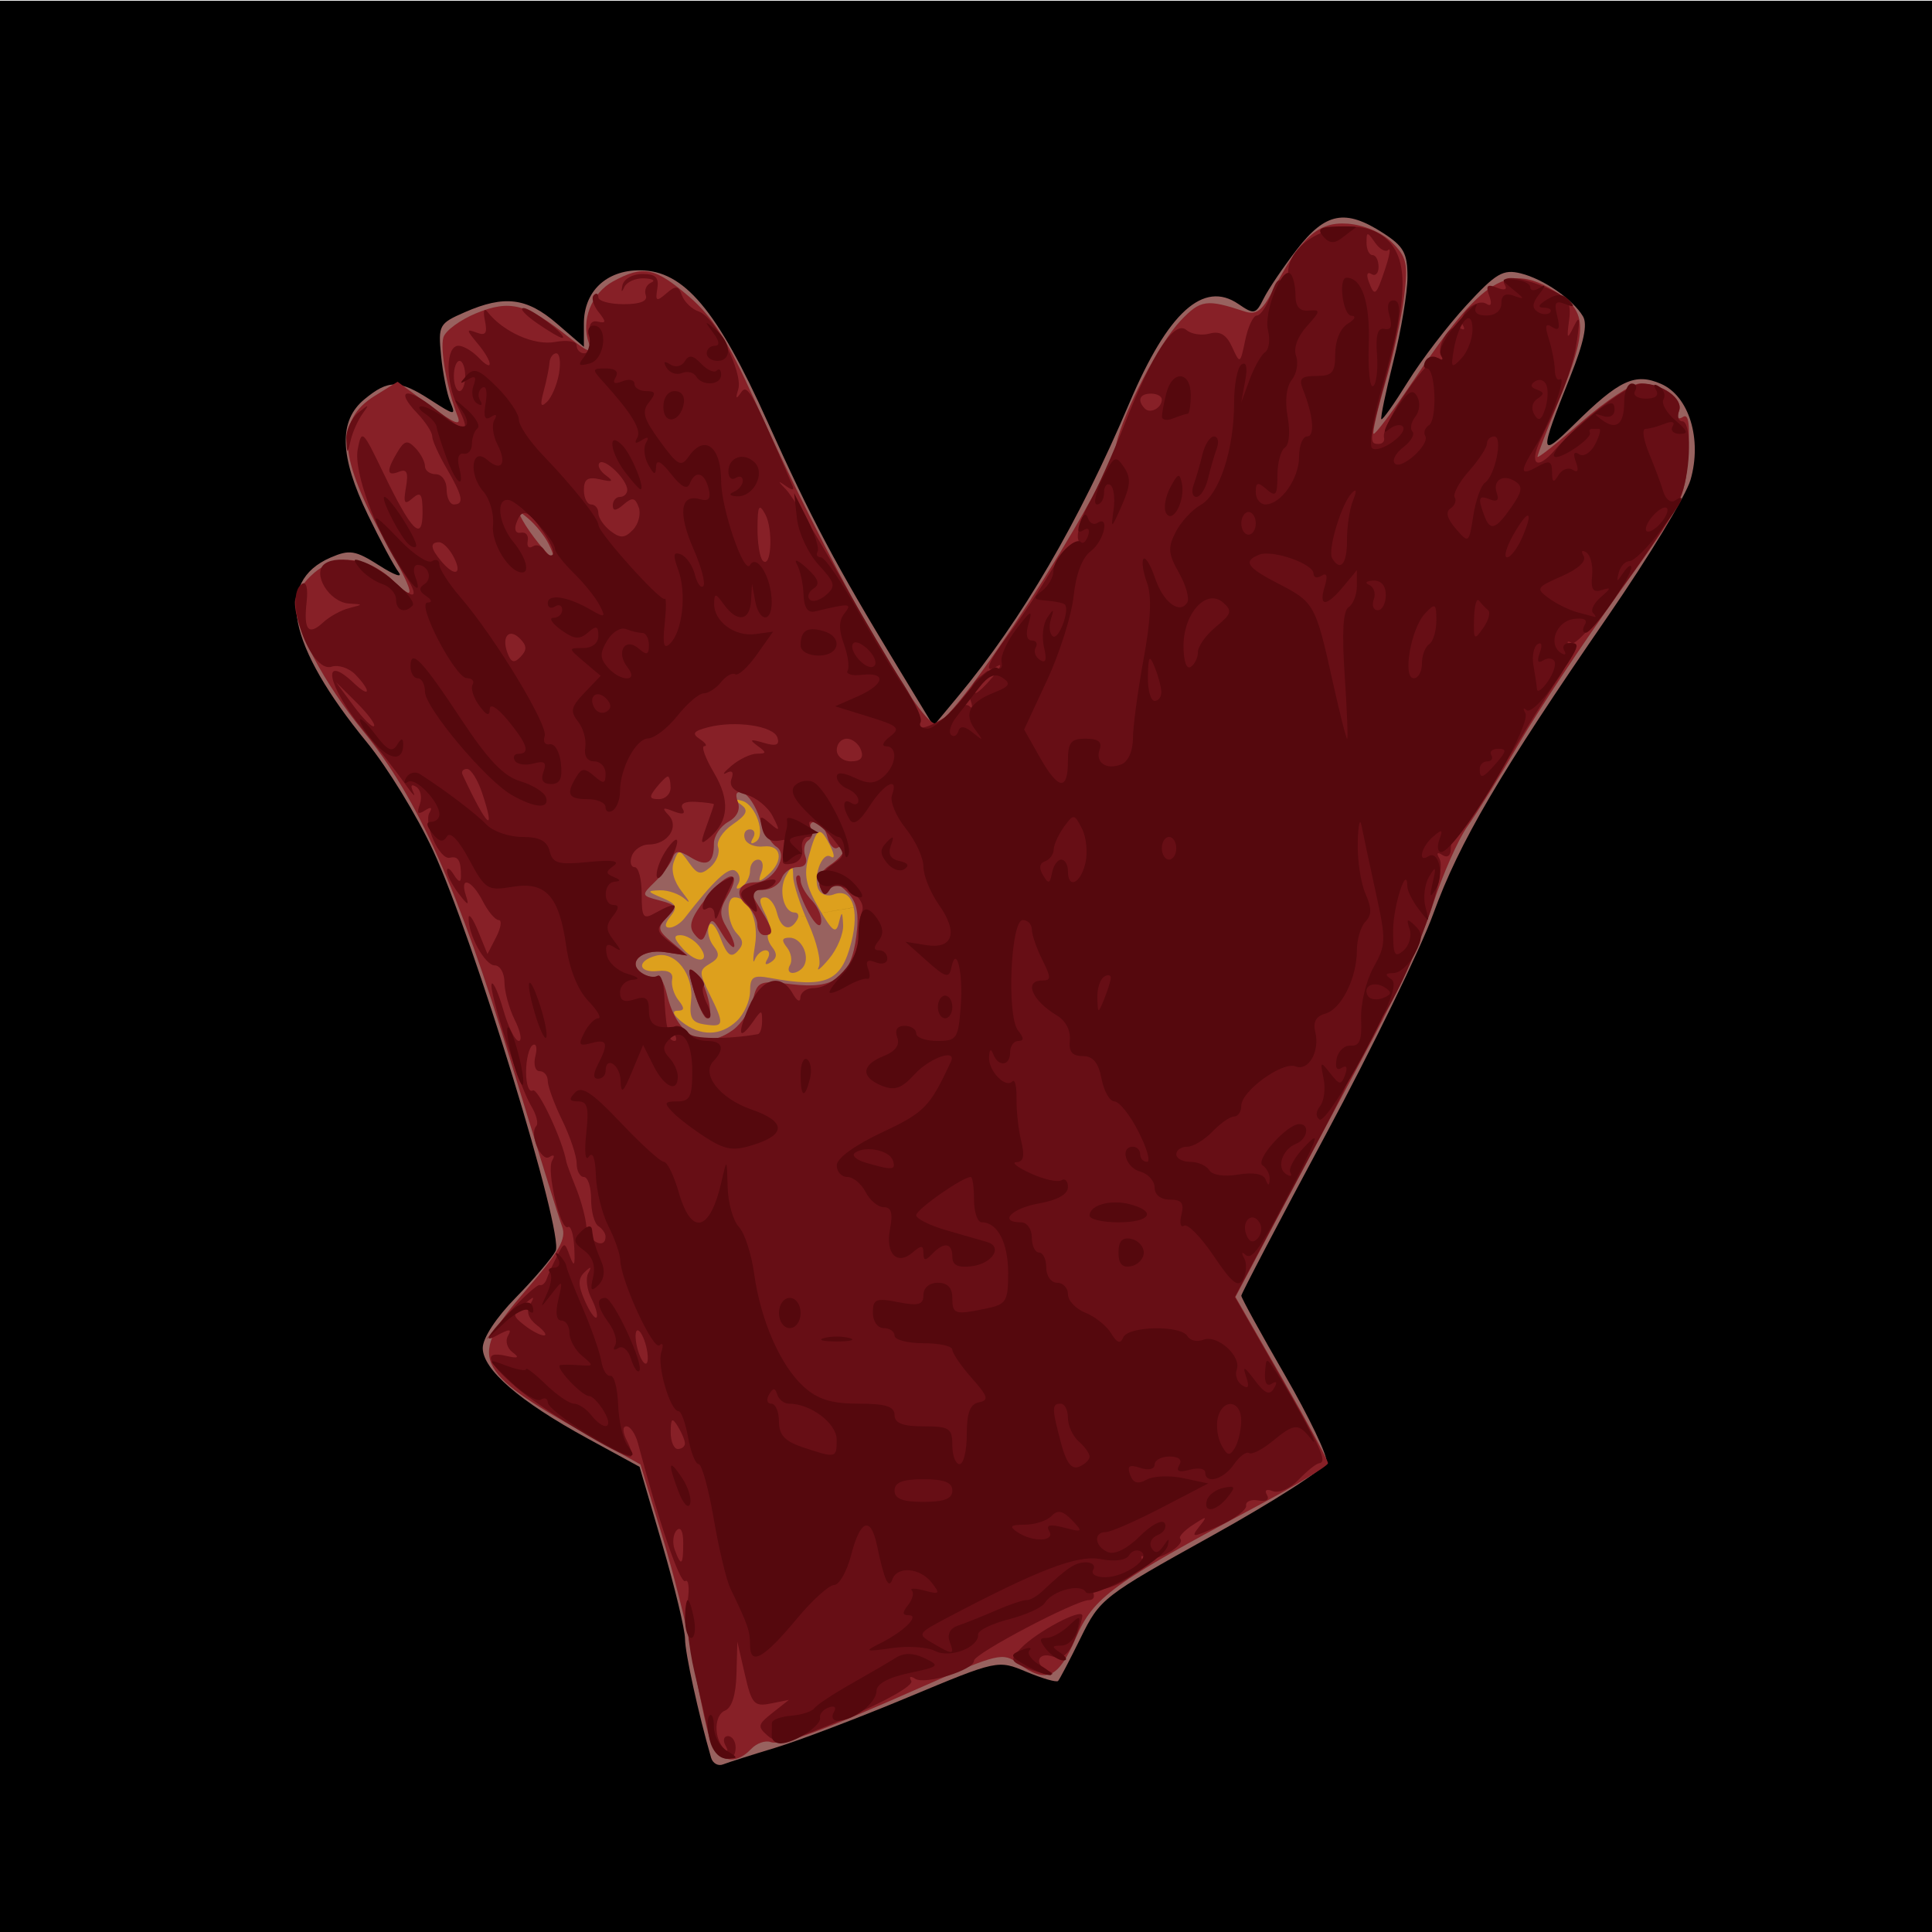 <?xml version="1.0" encoding="UTF-8" standalone="no"?>
<svg
   xmlns:dc="http://purl.org/dc/elements/1.1/"
   xmlns:cc="http://creativecommons.org/ns#"
   xmlns:rdf="http://www.w3.org/1999/02/22-rdf-syntax-ns#"
   xmlns:svg="http://www.w3.org/2000/svg"
   xmlns="http://www.w3.org/2000/svg"
   xmlns:sodipodi="http://sodipodi.sourceforge.net/DTD/sodipodi-0.dtd"
   xmlns:inkscape="http://www.inkscape.org/namespaces/inkscape"
   sodipodi:docname="conquistador helm.svg"
   height="100%"
   width="100%"
   inkscape:version="0.48.4 r9939"
   version="1.1"
   id="svg8438"
   viewBox="0 0 512 512">
  <defs
     id="defs8462">
    <linearGradient
       id="linearGradient4077">
      <stop
         id="stop4079"
         offset="0"
         style="stop-color:#aa4400;stop-opacity:1;" />
      <stop
         style="stop-color:#ff9f00;stop-opacity:1;"
         offset="0.228"
         id="stop4081" />
      <stop
         style="stop-color:#803300;stop-opacity:1;"
         offset="0.495"
         id="stop4083" />
      <stop
         id="stop4085"
         offset="1"
         style="stop-color:#562200;stop-opacity:1;" />
    </linearGradient>
    <linearGradient
       id="linearGradient4057">
      <stop
         style="stop-color:#aa4400;stop-opacity:1;"
         offset="0"
         id="stop4059" />
      <stop
         id="stop4067"
         offset="0.228"
         style="stop-color:#ecd1a4;stop-opacity:1;" />
      <stop
         id="stop4065"
         offset="0.501"
         style="stop-color:#803300;stop-opacity:1;" />
      <stop
         style="stop-color:#562200;stop-opacity:1;"
         offset="1"
         id="stop4061" />
    </linearGradient>
    <linearGradient
       id="linearGradient3890">
      <stop
         style="stop-color:#701b1b;stop-opacity:1;"
         offset="0"
         id="stop3892" />
      <stop
         style="stop-color:#e31600;stop-opacity:1;"
         offset="1"
         id="stop3894" />
    </linearGradient>
    <linearGradient
       id="linearGradient3882">
      <stop
         style="stop-color:#600b0b;stop-opacity:1;"
         offset="0"
         id="stop3884" />
      <stop
         style="stop-color:#d11414;stop-opacity:1;"
         offset="1"
         id="stop3886" />
    </linearGradient>
    <linearGradient
       id="linearGradient3872">
      <stop
         style="stop-color:#800600;stop-opacity:1;"
         offset="0"
         id="stop3874" />
      <stop
         style="stop-color:#ff0004;stop-opacity:0;"
         offset="1"
         id="stop3876" />
    </linearGradient>
    <filter
       id="filter4074"
       inkscape:label="Black Light"
       inkscape:menu="Color"
       inkscape:menu-tooltip="Light areas turn to black"
       x="0"
       width="1"
       y="0"
       height="1"
       color-interpolation-filters="sRGB">
      <feColorMatrix
         id="feColorMatrix4076"
         type="luminanceToAlpha"
         result="result2" />
      <feComposite
         in2="SourceGraphic"
         id="feComposite4078"
         operator="arithmetic"
         in="result2"
         k3="2"
         result="result4" />
      <feBlend
         in2="result2"
         id="feBlend4080"
         in="result4"
         mode="multiply"
         result="result3" />
      <feComposite
         in2="SourceGraphic"
         id="feComposite4082"
         operator="in"
         in="result3" />
    </filter>
  </defs>
  <sodipodi:namedview
     pagecolor="#000000"
     bordercolor="#666666"
     borderopacity="1"
     objecttolerance="10"
     gridtolerance="10"
     guidetolerance="10"
     inkscape:pageopacity="0"
     inkscape:pageshadow="2"
     inkscape:window-width="1190"
     inkscape:window-height="1126"
     id="namedview8460"
     showgrid="false"
     inkscape:zoom="1"
     inkscape:cx="189.20211"
     inkscape:cy="179.64238"
     inkscape:window-x="160"
     inkscape:window-y="130"
     inkscape:window-maximized="0"
     inkscape:current-layer="svg8438"
     showguides="true"
     inkscape:guide-bbox="true" />
  <path
     style="fill:#000000"
     id="path3978"
     d="M -13.466,0.189 H 514.89 V 516.43 H -13.466 z"
     inkscape:connector-curvature="0" />
  <path
     sodipodi:type="arc"
     style="opacity:0.99;fill:#ff0000;fill-opacity:0.75;fill-rule:nonzero;stroke:none"
     id="path5005"
     sodipodi:cx="640"
     sodipodi:cy="124.5"
     sodipodi:rx="105"
     sodipodi:ry="118.5"
     d="m 743.468,104.329 a 105,118.5 0 0 1 0.002,0.016 L 640,124.5 z"
     sodipodi:start="6.11213"
     sodipodi:end="6.1122693" />
  <g
     id="g6345"
     transform="translate(26,8)">
    <path
       sodipodi:end="12.394598"
       sodipodi:start="6.11213"
       d="m 233.996,226.735 c 4.919,28.092 -14.178,54.799 -42.655,59.652 -28.477,4.853 -55.55,-13.987 -60.469,-42.079 -4.919,-28.092 14.178,-54.799 42.655,-59.652 28.463,-4.85 55.526,13.968 60.463,42.042 l -51.556,8.823 z"
       sodipodi:ry="51.618793"
       sodipodi:rx="52.325901"
       sodipodi:cy="235.52126"
       sodipodi:cx="182.43355"
       id="path6343"
       style="opacity:0.99;fill:#dfa11e;fill-opacity:1;fill-rule:nonzero;stroke:none"
       sodipodi:type="arc" />
    <path
       style="fill:#98625f"
       d="m 162.446,457.811 c -3.353,-11.588 -6.906,-27.777 -6.906,-31.467 0,-2.455 -2.71,-13.723 -6.022,-25.041 l -6.022,-20.578 -13.88,-7.571 c -17.898,-9.763 -27.684,-18.216 -27.684,-23.916 0,-2.642 3.552,-8.063 8.763,-13.371 4.819,-4.91 9.567,-10.463 10.55,-12.34 2.318,-4.425 -21.639,-82.704 -32.499,-106.195 -4.209,-9.103 -12.077,-21.957 -17.486,-28.566 -21.145,-25.834 -24.456,-42.596 -9.679,-48.998 5.073,-2.198 6.589,-1.948 12.996,2.141 3.989,2.546 6.263,3.317 5.052,1.713 -1.211,-1.604 -4.872,-8.435 -8.137,-15.179 -7.53,-15.556 -7.803,-24.959 -0.891,-30.646 6.377,-5.247 9.14,-5.208 17.572,0.242 6.406,4.141 6.702,4.17 5.165,0.501 -0.896,-2.141 -1.997,-7.674 -2.446,-12.295 -0.786,-8.09 -0.551,-8.519 6.303,-11.514 10.505,-4.591 16.403,-3.856 24.403,3.042 l 7.137,6.153 0,-6.153 c 0,-8.536 5.912,-14.17 14.838,-14.138 11.685,0.041 20.419,10.391 33.777,40.028 11.684,25.922 18.068,37.958 34.421,64.89 l 9.612,15.831 6.5,-7.821 c 17.004,-20.46 31.954,-46.063 45.467,-77.867 10.185,-23.97 19.576,-32.478 28.841,-26.128 4.161,2.851 4.611,2.754 6.695,-1.449 1.229,-2.478 5.194,-8.335 8.811,-13.016 7.585,-9.816 12.834,-10.814 22.846,-4.342 5.459,3.529 6.448,5.316 6.448,11.65 0,4.115 -1.675,14.154 -3.722,22.31 -2.047,8.156 -3.484,15.078 -3.193,15.382 0.291,0.304 3.452,-4.164 7.024,-9.93 3.572,-5.766 10.554,-14.889 15.515,-20.272 7.85,-8.519 9.719,-9.615 14.407,-8.448 6.026,1.5 13.728,6.818 16.477,11.377 1.263,2.095 0.248,6.924 -3.347,15.92 -8.361,20.922 -8.277,21.888 1.095,12.646 11.872,-11.708 16.047,-13.652 22.918,-10.675 7.435,3.221 10.962,14.678 7.837,25.46 -1.197,4.13 -11.026,20.353 -21.841,36.051 -28.638,41.564 -39.486,60.045 -46.299,78.874 -3.331,9.208 -16.148,35.532 -28.481,58.499 -12.333,22.967 -22.424,42.219 -22.424,42.783 0,0.564 5.211,10.048 11.581,21.076 6.369,11.028 11.323,21.386 11.009,23.018 -0.315,1.632 -13.926,10.382 -30.247,19.446 -29.065,16.14 -29.783,16.698 -34.916,27.125 -2.883,5.855 -5.575,10.995 -5.983,11.422 -0.408,0.427 -4.172,-0.659 -8.363,-2.414 -7.621,-3.189 -7.623,-3.189 -31.45,6.754 -13.106,5.469 -28.953,11.495 -35.216,13.39 -6.263,1.896 -12.457,3.868 -13.764,4.384 -1.307,0.516 -2.73,-0.283 -3.161,-1.774 z m 6.824,-195.263 c 1.926,-1.823 3.501,-5.348 3.501,-7.834 0,-3.829 0.805,-4.372 5.265,-3.557 14.959,2.734 18.872,1.032 21.551,-9.375 2.296,-8.917 0.146,-14.674 -4.745,-12.711 -1.396,0.56 -3.112,0.048 -3.813,-1.138 -1.815,-3.071 0.773,-10.442 3.131,-8.917 1.133,0.733 1.009,-0.602 -0.293,-3.146 -2.64,-5.16 -3.411,-4.704 -5.609,3.315 -1.28,4.667 -0.694,7.547 2.749,13.514 3.581,6.206 4.542,6.906 5.292,3.853 0.793,-3.227 0.947,-3.152 1.139,0.554 0.122,2.356 -1.567,6.411 -3.753,9.011 -2.186,2.6 -3.403,3.559 -2.703,2.13 0.699,-1.428 -0.527,-6.6 -2.726,-11.493 -2.199,-4.893 -4.024,-10.482 -4.056,-12.422 -0.053,-3.235 -0.212,-3.251 -1.918,-0.194 -2.035,3.647 -0.605,9.684 2.294,9.684 1.002,0 1.29,0.901 0.639,2.003 -1.896,3.209 -4.26,2.323 -5.341,-2.003 -0.551,-2.203 -1.974,-4.005 -3.162,-4.005 -1.597,0 -1.604,1.089 -0.024,4.177 1.175,2.297 1.644,4.692 1.041,5.323 -0.603,0.63 -0.2,2.275 0.895,3.655 1.398,1.761 1.305,2.953 -0.312,3.998 -1.46,0.944 -1.803,0.643 -0.937,-0.823 0.751,-1.272 0.525,-2.312 -0.502,-2.312 -1.027,0 -2.312,1.126 -2.855,2.503 -0.543,1.377 -0.508,-0.423 0.079,-4 1.026,-6.261 -1.668,-12.521 -5.389,-12.521 -2.48,0 -2.041,6.831 0.617,9.612 1.746,1.826 1.763,2.962 0.071,4.732 -1.692,1.77 -2.758,0.929 -4.44,-3.504 -1.274,-3.357 -2.6,-4.742 -3.124,-3.263 -0.501,1.414 0.081,3.819 1.292,5.345 1.705,2.149 1.485,3.195 -0.976,4.635 -2.933,1.717 -2.941,2.339 -0.106,8.072 4.004,8.098 3.894,8.814 -1.236,8.052 -3.496,-0.519 -4.188,-1.708 -3.672,-6.308 0.783,-6.981 -4.198,-13.316 -9.36,-11.904 -5.154,1.41 -4.686,4.615 0.587,4.031 2.775,-0.307 4.113,0.489 3.762,2.237 -0.3,1.493 0.451,3.971 1.67,5.507 1.704,2.148 1.635,2.793 -0.299,2.793 -1.531,0 -1.061,1.15 1.201,2.94 4.933,3.903 10.286,3.812 14.574,-0.247 z m 14.083,-14.796 c 0.679,-1.15 0.313,-3.252 -0.814,-4.673 -1.511,-1.905 -1.325,-2.582 0.71,-2.582 3.076,0 5.438,4.708 3.774,7.523 -0.592,1.002 -1.938,1.822 -2.991,1.822 -1.053,0 -1.359,-0.941 -0.679,-2.09 z m -24.125,-5.097 c -1.233,-1.554 -3.429,-2.825 -4.879,-2.825 -1.982,0 -1.805,0.916 0.713,3.687 3.827,4.212 7.576,3.436 4.166,-0.862 z m -3.817,-7.331 c 7.734,-10.002 11.699,-13.7 13.465,-12.559 1.124,0.727 1.466,2.299 0.76,3.495 -0.767,1.297 -0.393,1.598 0.926,0.745 1.216,-0.786 2.21,-2.727 2.21,-4.314 0,-1.587 0.954,-2.886 2.119,-2.886 1.178,0 1.584,1.459 0.913,3.287 -1.008,2.748 -0.728,2.872 1.71,0.756 4.297,-3.73 3.614,-8.082 -1.181,-7.524 -2.253,0.262 -4.479,-0.649 -4.946,-2.026 -0.467,-1.377 0.135,-2.503 1.338,-2.503 1.203,0 1.572,1.04 0.821,2.312 -0.827,1.4 -0.527,1.77 0.76,0.938 2.726,-1.762 0.032,-9.778 -3.632,-10.808 -2.154,-0.606 -2.19,-0.389 -0.182,1.09 1.933,1.423 1.399,2.606 -2.332,5.163 -2.661,1.824 -4.397,4.522 -3.856,5.995 0.541,1.473 -0.376,3.858 -2.036,5.299 -2.538,2.203 -3.445,2.014 -5.694,-1.181 -2.537,-3.605 -2.744,-3.617 -4.001,-0.223 -0.825,2.227 0.008,5.253 2.206,8.01 1.942,2.437 2.305,3.305 0.807,1.928 -1.499,-1.377 -4.491,-2.446 -6.65,-2.376 -3.576,0.116 -3.522,0.296 0.601,2.023 3.743,1.568 4.117,2.412 2.159,4.879 -1.549,1.952 -1.651,2.984 -0.294,2.984 1.14,0 2.944,-1.126 4.009,-2.503 z"
       id="path6334"
       inkscape:connector-curvature="0" />
    <path
       style="fill:#872027"
       d="m 161.473,450.594 c -1.03,-4.13 -2.915,-13.367 -4.189,-20.526 -1.274,-7.159 -4.845,-21.329 -7.935,-31.49 l -5.619,-18.473 -14.676,-8.21 C 99.285,355.242 97.86,351.824 113.269,334.036 c 9.008,-10.399 10.901,-13.728 9.678,-17.021 -0.836,-2.252 -6.867,-21.666 -13.401,-43.143 C 95.444,227.525 84.706,203.449 70.248,185.761 59.727,172.89 52.156,158.598 52.156,151.609 c 0,-1.983 2.356,-5.543 5.235,-7.912 6.241,-5.135 14.267,-4.22 20.998,2.394 6.05,5.945 5.52,3.295 -2.039,-10.195 -12.674,-22.619 -13.442,-32.559 -3.012,-39.003 l 6.023,-3.722 8.674,6.395 c 6.495,4.788 8.313,5.477 7.237,2.74 -2.778,-7.062 -4.698,-17.706 -3.767,-20.89 0.517,-1.77 4.43,-4.652 8.694,-6.404 8.889,-3.652 13.351,-2.526 24.253,6.12 5.485,4.35 6.663,4.736 5.614,1.841 -2.181,-6.024 0.681,-13.307 6.457,-16.432 7.973,-4.312 11.038,-3.691 20.1,4.076 6.281,5.383 10.318,11.773 17.398,27.535 18.877,42.024 43.265,85.607 47.903,85.607 5.277,0 44.96,-61.348 47.866,-74 2.021,-8.796 11.456,-26.901 17.09,-32.794 5.308,-5.552 6.835,-5.768 17.035,-2.406 2.969,0.979 4.605,-0.222 7.284,-5.345 7.508,-14.359 12.087,-18.491 19.881,-17.942 4.289,0.302 9.08,2.309 11.751,4.921 3.981,3.895 4.364,5.584 3.276,14.424 -0.678,5.507 -2.922,15.782 -4.988,22.833 -2.066,7.051 -3.464,13.125 -3.109,13.497 0.356,0.372 5.025,-5.848 10.377,-13.822 18.643,-27.78 25.28,-31.854 38.331,-23.532 7.921,5.052 8.002,9.883 0.479,28.377 -3.159,7.765 -5.744,14.552 -5.744,15.082 0,0.531 5.245,-3.619 11.655,-9.221 6.41,-5.602 13.359,-10.186 15.442,-10.186 5.95,0 11.62,3.959 10.407,7.266 -0.678,1.848 -0.282,2.436 1.058,1.57 1.52,-0.983 1.904,2.053 1.323,10.454 -0.781,11.298 -1.605,12.935 -18.032,35.824 -9.467,13.192 -21.433,31.194 -26.59,40.005 -5.157,8.811 -11.381,18.823 -13.83,22.248 -2.449,3.425 -6.588,12.794 -9.197,20.819 -2.609,8.025 -9.618,23.695 -15.575,34.824 -5.957,11.128 -16.653,31.217 -23.769,44.642 l -12.939,24.409 12.263,21.357 c 6.745,11.746 12.263,21.96 12.263,22.697 0,0.737 -8.4,5.825 -18.667,11.306 -38.507,20.558 -43.482,24.178 -48.187,35.069 -4.628,10.711 -7.81,12.125 -15.164,6.737 -4.143,-3.035 -5.457,-2.726 -24.836,5.845 -27.708,12.255 -37.9,15.978 -40.885,14.937 -1.384,-0.483 -3.663,0.321 -5.064,1.787 -4.907,5.133 -9.661,3.156 -11.657,-4.845 z m 6.824,-185.687 c 2.22,-1.626 4.589,-5.259 5.264,-8.072 1.151,-4.799 1.786,-5.046 10.27,-4.001 11.37,1.401 15.702,-1.827 17.101,-12.743 0.769,-6 0.194,-8.937 -2.25,-11.494 -2.508,-2.623 -3.632,-2.845 -4.758,-0.94 -1.111,1.881 -1.762,1.71 -2.645,-0.694 -0.722,-1.967 0.277,-4.135 2.605,-5.656 2.077,-1.356 3.776,-3.204 3.776,-4.105 0,-0.901 -0.764,-1.145 -1.697,-0.542 -0.933,0.603 -2.145,-0.695 -2.693,-2.886 -0.548,-2.19 -1.989,-3.983 -3.202,-3.983 -1.214,0 -1.711,0.839 -1.105,1.864 0.606,1.025 0.264,2.406 -0.761,3.068 -1.024,0.662 -1.377,2.527 -0.784,4.143 0.678,1.847 -0.087,2.94 -2.058,2.94 -1.725,0 -3.633,1.352 -4.239,3.004 -0.606,1.652 -2.832,3.004 -4.946,3.004 -3.646,0 -3.685,0.255 -0.752,4.936 3.591,5.732 3.815,7.079 1.177,7.079 -1.053,0 -1.915,-1.241 -1.915,-2.759 0,-1.517 -1.283,-3.872 -2.851,-5.233 -3.372,-2.927 -2.084,-6.026 2.503,-6.026 4.636,0 8.809,-7.312 5.383,-9.431 -1.407,-0.87 -3.385,-4.23 -4.395,-7.465 -1.01,-3.235 -2.997,-6.287 -4.415,-6.781 -1.726,-0.602 -2.185,0.175 -1.388,2.347 0.757,2.065 -0.177,4.012 -2.567,5.35 -2.067,1.157 -3.758,3.724 -3.758,5.704 0,5.266 -1.828,6.342 -6.2,3.65 -3.061,-1.885 -4.062,-1.837 -4.775,0.23 -0.496,1.439 -2.587,4.257 -4.645,6.263 -3.695,3.601 -3.68,3.663 1.233,4.953 4.497,1.18 4.689,1.605 2.004,4.414 -2.685,2.809 -2.568,3.449 1.217,6.655 l 4.188,3.547 -5.856,-0.899 c -6.294,-0.966 -10.463,2.809 -6.168,5.585 1.401,0.906 3.142,1.262 3.87,0.791 0.728,-0.47 1.913,1.617 2.634,4.638 2.722,11.407 9.809,15.251 17.598,9.545 z m -10.377,-10.18 c -1.713,-5.837 -1.636,-6.733 0.424,-4.945 2.741,2.38 5.147,12.074 2.996,12.074 -0.73,0 -2.269,-3.208 -3.42,-7.129 z m 7.303,-15.459 c -2.433,-4.075 -2.703,-4.125 -3.847,-0.716 -1.012,3.018 -1.611,3.186 -3.383,0.953 -1.659,-2.091 -0.904,-4.314 3.293,-9.693 5.701,-7.306 9.746,-7.449 5.413,-0.192 -2.067,3.462 -2.067,4.938 0,8.4 1.379,2.31 2.2,4.522 1.824,4.915 -0.376,0.393 -1.861,-1.257 -3.301,-3.668 z m 22.304,-6.888 c -1.888,-3.887 -2.965,-7.555 -2.393,-8.153 0.571,-0.598 1.039,-0.1 1.039,1.107 0,1.206 1.355,3.611 3.012,5.343 1.656,1.732 2.733,4.414 2.393,5.96 -0.346,1.573 -2.129,-0.301 -4.051,-4.257 z m -68.191,-96.347 c -1.033,-2.018 -3.382,-4.947 -5.221,-6.508 -2.916,-2.476 -3.137,-2.455 -1.728,0.165 1.978,3.676 7.103,10.013 8.098,10.013 0.4,0 -0.117,-1.651 -1.149,-3.669 z"
       id="path6332"
       inkscape:connector-curvature="0" />
    <path
       style="fill:#670e15"
       d="m 162.078,452.597 c -0.656,-3.029 -2.474,-10.91 -4.04,-17.513 -1.565,-6.603 -2.388,-14.959 -1.828,-18.568 0.56,-3.609 0.285,-6.088 -0.611,-5.509 -1.349,0.872 -7.015,-15.639 -12.528,-36.508 -0.655,-2.478 -2.024,-4.506 -3.043,-4.506 -1.129,0 -1.052,1.565 0.196,4.005 1.127,2.203 1.493,4.005 0.814,4.005 -2.773,0 -23.628,-12.629 -30.17,-18.27 -8.012,-6.907 -8.956,-9.835 -2.712,-8.403 3.176,0.728 3.614,0.475 1.669,-0.965 -1.454,-1.076 -1.995,-3.042 -1.205,-4.379 1.114,-1.886 0.423,-1.881 -3.105,0.021 -3.336,1.799 -2.558,0.286 2.934,-5.706 4.11,-4.484 7.987,-7.974 8.615,-7.755 0.629,0.219 1.443,-0.503 1.81,-1.604 0.367,-1.101 1.579,-3.785 2.694,-5.963 2.019,-3.945 2.032,-3.945 3.484,0 1.113,3.023 1.382,2.466 1.135,-2.353 -0.178,-3.472 -0.929,-5.923 -1.669,-5.447 -1.941,1.249 -5.783,-14.932 -4.187,-17.633 0.788,-1.334 0.486,-1.714 -0.734,-0.926 -2.199,1.421 -5.415,-6.191 -3.474,-8.221 0.626,-0.655 0.003,-3.065 -1.386,-5.356 -3.154,-5.203 -11.516,-31.213 -10.408,-32.372 0.45,-0.47 1.852,2.755 3.116,7.168 1.264,4.413 3.074,8.023 4.022,8.023 0.948,0 0.488,-2.478 -1.022,-5.507 -1.511,-3.029 -2.752,-7.534 -2.758,-10.013 -0.007,-2.478 -1.166,-4.506 -2.576,-4.506 -2.593,0 -7.081,-8.175 -6.922,-12.61 0.048,-1.325 1.191,0.294 2.541,3.599 l 2.455,6.008 2.312,-4.506 c 1.272,-2.478 1.566,-4.506 0.654,-4.506 -0.912,0 -2.811,-2.253 -4.22,-5.006 -2.915,-5.696 -6.216,-6.806 -4.469,-1.502 0.938,2.846 0.578,2.752 -1.914,-0.501 -1.688,-2.203 -3.083,-4.906 -3.1,-6.008 -0.017,-1.101 0.804,-0.651 1.824,1.001 1.237,2.003 1.866,2.169 1.885,0.501 0.049,-4.223 -0.723,-5.529 -2.952,-4.994 -2.707,0.65 -7.069,-9.099 -5.363,-11.987 0.818,-1.385 0.366,-1.573 -1.258,-0.523 -1.831,1.184 -2.203,0.731 -1.337,-1.629 0.659,-1.797 0.242,-3.887 -0.928,-4.643 -1.353,-0.875 -1.639,-0.352 -0.785,1.438 0.738,1.547 -0.206,0.602 -2.097,-2.101 -1.891,-2.702 -6.957,-9.231 -11.257,-14.508 -9.485,-11.642 -11.238,-20.689 -2.384,-12.309 4.311,4.081 4.671,2.2 0.428,-2.238 -1.69,-1.768 -4.543,-2.727 -6.339,-2.131 -5.605,1.861 -12.938,-18.665 -7.844,-21.958 1.131,-0.731 1.619,1.204 1.215,4.824 -0.83,7.458 0.456,9.031 4.399,5.382 1.665,-1.541 4.75,-3.24 6.856,-3.777 3.814,-0.972 3.814,-0.977 -0.018,-1.208 -5.278,-0.319 -9.962,-8.075 -6.381,-10.568 3.705,-2.579 13.211,-0.266 17.917,4.359 5.964,5.86 7.513,4.831 2.909,-1.933 -7.348,-10.794 -13.276,-26.787 -12.14,-32.751 1.023,-5.367 1.319,-5.101 6.662,6.008 7.558,15.713 10.515,18.736 10.515,10.75 0,-4.94 -0.493,-5.643 -2.647,-3.773 -2.163,1.878 -2.482,1.346 -1.743,-2.913 0.679,-3.915 0.226,-4.939 -1.82,-4.118 -3.313,1.33 -3.451,-0.174 -0.473,-5.162 1.868,-3.129 2.682,-3.318 4.786,-1.117 1.395,1.459 2.536,3.618 2.536,4.798 0,1.18 1.292,2.146 2.872,2.146 1.595,0 2.872,1.78 2.872,4.005 0,2.203 0.862,4.005 1.915,4.005 2.805,0 2.36,-2.216 -1.922,-9.56 -2.102,-3.606 -3.822,-7.436 -3.822,-8.511 0,-1.075 -1.795,-3.831 -3.989,-6.126 -6.052,-6.33 -2.742,-7.103 4.766,-1.114 8.477,6.763 9.57,6.654 5.984,-0.599 -3.335,-6.746 -3.207,-16.143 0.22,-16.143 1.275,0 3.671,1.416 5.326,3.147 4.104,4.293 3.823,1.145 -0.342,-3.829 -2.948,-3.521 -2.974,-3.859 -0.217,-2.811 2.43,0.924 2.93,0.213 2.227,-3.165 -0.523,-2.513 -0.229,-3.489 0.695,-2.307 4.136,5.289 12.393,8.974 17.855,7.968 3.288,-0.606 5.764,-0.19 5.764,0.969 0,1.117 0.916,2.031 2.035,2.031 1.119,0 1.765,-2.028 1.436,-4.506 -0.405,-3.05 0.279,-4.307 2.118,-3.892 2.264,0.511 2.298,0.085 0.206,-2.552 -1.381,-1.741 -1.958,-3.744 -1.281,-4.452 0.677,-0.708 1.23,-0.461 1.23,0.549 0,1.01 3.025,1.836 6.722,1.836 4.396,0 6.421,-0.822 5.851,-2.374 -0.479,-1.306 0.158,-2.811 1.415,-3.346 1.257,-0.535 0.419,-1.044 -1.863,-1.131 -2.281,-0.087 -4.651,0.968 -5.265,2.345 -0.677,1.517 -0.865,1.32 -0.479,-0.501 0.352,-1.657 2.712,-3.004 5.265,-3.004 3.53,0 4.473,0.924 3.978,3.897 -0.556,3.341 -0.217,3.523 2.37,1.276 2.521,-2.189 3.21,-2.101 4.176,0.532 0.636,1.734 2.645,3.647 4.464,4.251 4.336,1.439 11.803,16.188 10.442,20.623 -0.781,2.545 -0.586,2.769 0.735,0.845 1.689,-2.46 2.787,-0.475 13.638,24.646 0.577,1.335 -0.067,1.335 -1.93,0 -2.003,-1.435 -1.953,-1.151 0.174,1.001 1.633,1.652 8.058,12.015 14.279,23.029 6.22,11.014 13.802,23.863 16.848,28.553 3.046,4.69 5.016,9.411 4.379,10.49 -1.537,2.601 4.85,0.193 8.767,-3.306 1.665,-1.487 3.649,-2.053 4.409,-1.259 0.76,0.795 0.866,0.04 0.236,-1.677 -0.654,-1.783 0.329,-4.334 2.292,-5.947 3.135,-2.575 3.206,-2.515 0.81,0.68 -3.754,5.007 -1.539,4.341 2.809,-0.845 2.006,-2.392 2.57,-3.691 1.254,-2.886 -3.88,2.373 -2.768,-0.7 3.074,-8.497 3.007,-4.013 7.776,-11.16 10.598,-15.882 2.822,-4.721 5.952,-8.054 6.955,-7.405 1.003,0.649 1.359,-0.089 0.79,-1.639 -0.569,-1.55 0.698,-5.889 2.815,-9.642 2.117,-3.753 6.434,-13.38 9.593,-21.392 7.305,-18.529 13.105,-27.315 16.238,-24.595 1.268,1.101 4.041,1.527 6.163,0.947 2.74,-0.749 4.467,0.29 5.965,3.588 2.073,4.566 2.13,4.535 3.462,-1.865 0.745,-3.58 2.13,-6.508 3.077,-6.508 0.947,0 2.612,-2.448 3.7,-5.439 1.616,-4.446 2.329,-4.903 3.907,-2.503 1.524,2.318 1.719,2.093 0.926,-1.069 -2.818,-11.235 17.225,-19.646 26.133,-10.966 5.366,5.229 5.275,14.841 -0.338,35.957 -4.563,17.167 -4.666,18.063 -2.067,18.063 1.053,0 1.699,-0.759 1.436,-1.688 -0.937,-3.302 12.235,-22.404 14.509,-21.042 1.234,0.739 1.627,0.63 0.875,-0.242 -2.024,-2.345 2.164,-9.41 4.632,-7.815 1.194,0.772 1.578,0.459 0.882,-0.718 -1.567,-2.652 3.647,-7.312 6.278,-5.611 1.222,0.79 1.492,-0.042 0.709,-2.178 -0.982,-2.678 -0.524,-3.157 2.036,-2.129 1.966,0.789 2.83,0.524 2.134,-0.654 -1.679,-2.841 3.872,-2.439 11.334,0.822 5.499,2.403 6.303,3.614 5.656,8.511 -0.657,4.968 -0.501,5.189 1.206,1.704 1.567,-3.199 1.755,-2.534 0.933,3.303 -0.975,6.927 -3.532,13.986 -9.449,26.081 -3.467,7.087 -1.316,8.958 3.629,3.156 6.391,-7.497 19.552,-17.522 23.004,-17.522 5.329,0 10.98,4.105 9.858,7.162 -0.575,1.568 -0.211,2.85 0.809,2.85 2.471,0 2.366,12.349 -0.164,19.31 -3.213,8.838 -26.86,40.898 -29.099,39.45 -1.181,-0.763 -1.456,-0.35 -0.662,0.994 0.748,1.265 -0.687,5.234 -3.188,8.82 -2.501,3.586 -9.213,14.405 -14.915,24.042 -5.702,9.637 -11.027,17.522 -11.832,17.522 -0.806,0 -1.465,1.405 -1.465,3.122 0,1.85 -0.901,2.54 -2.21,1.693 -1.385,-0.896 -1.69,-0.548 -0.816,0.93 3.144,5.321 -15.107,48.498 -18.955,44.842 -0.884,-0.839 -1.012,-0.443 -0.286,0.881 0.726,1.324 -4.602,13.489 -11.842,27.034 -7.239,13.545 -15.406,28.858 -18.149,34.03 l -4.986,9.404 11.24,19.658 c 11.869,20.759 13.379,24.091 11.064,24.414 -0.79,0.11 -3.226,2.072 -5.413,4.36 -2.187,2.288 -5.248,3.65 -6.8,3.027 -1.685,-0.676 -2.32,-0.281 -1.574,0.98 0.742,1.255 -0.19,1.856 -2.294,1.479 -1.948,-0.349 -3.398,0.269 -3.222,1.373 0.177,1.104 -3.135,3.552 -7.36,5.439 -6.901,3.083 -7.419,3.1 -5.107,0.173 2.333,-2.953 2.179,-3.001 -1.647,-0.508 -2.321,1.512 -3.835,3.153 -3.363,3.647 1.646,1.722 -6.8,6.484 -8.989,5.068 -1.217,-0.787 -1.692,-0.555 -1.058,0.518 1.533,2.595 -9.532,9.31 -12.344,7.492 -1.366,-0.883 -1.686,-0.545 -0.84,0.886 0.751,1.272 0.344,2.312 -0.905,2.312 -3.536,0 -30.502,14.193 -30.502,16.054 0,2.478 -12.98,6.483 -15.575,4.806 -1.291,-0.835 -1.739,-0.592 -1.053,0.57 0.681,1.153 -6.558,5.3 -16.841,9.647 -15.462,6.536 -18.481,7.238 -21.151,4.921 -2.837,-2.463 -2.728,-3.008 1.228,-6.129 l 4.342,-3.426 -4.843,0.968 c -4.369,0.874 -5.039,0.118 -6.835,-7.714 l -1.991,-8.683 -0.23,8.574 c -0.149,5.547 -1.229,8.975 -3.061,9.71 -2.921,1.173 -2.984,7.459 -0.102,10.201 0.898,0.854 1.013,0.427 0.255,-0.95 -0.757,-1.377 -0.465,-2.503 0.65,-2.503 1.115,0 2.028,1.352 2.028,3.004 0,5.27 -5.624,3.22 -6.864,-2.503 z m -7.016,-51.715 c 0,-3.088 -0.697,-4.427 -1.738,-3.339 -0.956,1 -1.187,3.32 -0.513,5.156 1.699,4.631 2.251,4.185 2.251,-1.818 z m 0.449,-26.383 c -0.016,-0.826 -0.864,-2.854 -1.885,-4.506 -1.501,-2.429 -1.861,-2.142 -1.885,1.502 -0.016,2.478 0.832,4.506 1.885,4.506 1.053,0 1.901,-0.676 1.885,-1.502 z m -10.501,-26.533 c -0.719,-2.369 -1.738,-3.856 -2.264,-3.306 -0.526,0.551 -0.369,2.939 0.35,5.308 0.719,2.369 1.738,3.856 2.264,3.306 0.526,-0.551 0.369,-2.939 -0.35,-5.308 z m -28.644,-4.703 c -2.337,-1.788 -2.984,-3.648 -1.913,-5.507 1.38,-2.395 1.139,-2.401 -1.643,-0.04 -3.066,2.602 -3.059,2.926 0.111,5.443 1.854,1.472 4.182,2.705 5.173,2.74 0.991,0.035 0.213,-1.151 -1.728,-2.636 z m 14.352,-7.182 c -1.187,-2.32 -1.561,-5.326 -0.832,-6.68 0.978,-1.814 0.725,-1.884 -0.96,-0.263 -1.773,1.704 -1.766,3.395 0.03,7.518 1.274,2.926 2.678,4.942 3.119,4.481 0.441,-0.461 -0.17,-2.736 -1.357,-5.056 z m 3.762,-16.366 c 0,-0.853 -0.862,-2.108 -1.915,-2.788 -1.053,-0.681 -1.915,-3.888 -1.915,-7.127 0,-3.239 -0.862,-5.889 -1.915,-5.889 -1.053,0 -1.915,-1.612 -1.915,-3.582 0,-1.97 -1.723,-7.117 -3.829,-11.437 -2.106,-4.321 -3.829,-9.017 -3.829,-10.436 0,-1.419 -0.962,-2.58 -2.138,-2.58 -1.196,0 -1.696,-1.766 -1.136,-4.008 0.551,-2.204 0.221,-3.503 -0.734,-2.886 -0.955,0.617 -1.736,3.826 -1.736,7.13 0,3.304 0.788,5.498 1.752,4.875 1.346,-0.87 7.868,12.959 8.922,18.919 0.097,0.551 1.266,3.705 2.596,7.009 1.331,3.304 2.551,7.885 2.711,10.179 0.265,3.785 5.078,6.27 5.078,2.621 z m 18.188,-53.852 c -0.651,-1.101 -0.322,-2.003 0.731,-2.003 1.053,0 2.437,0.884 3.075,1.964 0.917,1.551 10.324,1.673 18.37,0.238 0.614,-0.11 1.117,-1.67 1.117,-3.468 0,-3.023 -0.172,-3.023 -2.285,0 -3.835,5.486 -4.436,3.658 -1.231,-3.74 3.312,-7.644 8.488,-9.199 11.659,-3.504 1.083,1.945 1.977,2.39 2.01,1.001 0.032,-1.377 1.619,-2.503 3.526,-2.503 5.055,0 11.848,-7.414 11.848,-12.931 0,-2.62 0.441,-5.966 0.98,-7.436 1.336,-3.641 -6.705,-8.938 -8.628,-5.683 -1.001,1.694 -1.701,1.51 -2.496,-0.655 -0.65,-1.772 0.543,-4.154 2.901,-5.792 3.931,-2.73 3.938,-2.863 0.412,-7.17 -3.58,-4.373 -7.863,-6.194 -5.613,-2.386 0.651,1.101 0.233,2.003 -0.928,2.003 -1.161,0 -1.858,1.475 -1.549,3.277 0.32,1.863 -0.872,3.513 -2.763,3.824 -2.685,0.442 -2.96,-0.167 -1.426,-3.164 1.573,-3.074 1.272,-3.585 -1.755,-2.975 -2.393,0.482 -3.995,-0.633 -4.645,-3.231 -0.855,-3.42 -0.573,-3.606 2.043,-1.35 2.7,2.329 2.783,2.123 0.751,-1.864 -1.256,-2.465 -4.464,-5.054 -7.128,-5.754 -3.163,-0.83 -4.481,-2.265 -3.796,-4.133 0.667,-1.818 0.185,-2.404 -1.322,-1.607 -1.304,0.69 -0.699,-0.165 1.345,-1.899 2.044,-1.734 5.059,-3.166 6.701,-3.183 2.632,-0.027 2.645,-0.279 0.113,-2.134 -2.216,-1.623 -1.837,-1.797 1.662,-0.76 3.337,0.988 4.309,0.626 3.682,-1.371 -0.977,-3.11 -11.203,-4.621 -18.432,-2.723 -3.87,1.016 -4.317,1.672 -2.128,3.121 1.525,1.009 2.056,1.848 1.18,1.865 -0.876,0.017 0.264,3.171 2.531,7.009 4.315,7.302 3.971,12.789 -1.074,17.169 -2.481,2.154 -2.598,1.764 -0.883,-2.953 1.087,-2.989 1.975,-5.601 1.974,-5.805 -7.4e-4,-0.204 -2.149,-0.5 -4.774,-0.658 -2.935,-0.177 -4.288,0.532 -3.514,1.842 0.821,1.389 -0.017,1.622 -2.406,0.67 -2.902,-1.156 -3.176,-0.946 -1.317,1.014 2.928,3.086 -0.238,7.776 -5.249,7.776 -1.864,0 -3.886,1.352 -4.492,3.004 -0.606,1.652 -0.268,3.004 0.752,3.004 1.02,0 1.854,3.186 1.854,7.079 0,6.379 0.367,6.874 3.703,5.006 5.424,-3.036 6.584,-2.535 2.944,1.273 -2.989,3.126 -2.92,3.566 1.049,6.697 l 4.248,3.351 -5.745,-0.882 c -6.193,-0.951 -10.307,2.855 -6.057,5.602 1.401,0.906 3.234,1.202 4.074,0.659 0.84,-0.543 1.635,1.769 1.767,5.138 0.132,3.369 0.455,7.027 0.718,8.128 0.263,1.101 0.586,2.453 0.718,3.004 0.132,0.551 0.721,1.001 1.31,1.001 0.589,0 0.538,-0.901 -0.113,-2.003 z m 5.251,-11.134 c -1.805,-6.151 -1.711,-6.799 0.682,-4.721 1.526,1.324 2.353,2.849 1.838,3.387 -0.515,0.539 -0.075,2.663 0.978,4.721 1.053,2.058 1.167,3.742 0.254,3.742 -0.913,0 -2.602,-3.208 -3.752,-7.129 z m 5.43,-20.524 c -0.083,-1.442 -1.003,-2.071 -2.044,-1.398 -1.092,0.706 -1.402,-0.114 -0.732,-1.94 0.638,-1.74 2.848,-4.108 4.909,-5.262 3.265,-1.828 3.517,-1.627 1.948,1.558 -0.99,2.011 -2.28,5.008 -2.866,6.66 -0.727,2.051 -1.113,2.172 -1.216,0.382 z m 8.061,-3.294 c -1.885,-2.244 -1.247,-3.15 3.416,-4.85 3.432,-1.252 5.278,-1.319 4.598,-0.169 -0.625,1.057 -2.35,1.922 -3.835,1.922 -1.612,0 -2.255,1.209 -1.597,3.004 1.355,3.694 0.47,3.726 -2.583,0.092 z m -23.399,-7.101 c -0.004,-1.652 1.258,-4.753 2.804,-6.891 3.577,-4.946 3.536,-1.693 -0.061,4.888 -1.587,2.903 -2.739,3.745 -2.743,2.003 z m -46.256,-21.703 c -1.161,-3.483 -2.959,-6.332 -3.997,-6.332 -1.038,0 -1.572,0.676 -1.187,1.502 6.482,13.915 8.992,16.253 5.184,4.83 z m 49.956,-1.326 c 0,-1.652 -0.325,-3.004 -0.723,-3.004 -0.398,0 -1.795,1.352 -3.106,3.004 -1.952,2.46 -1.821,3.004 0.723,3.004 1.708,0 3.106,-1.352 3.106,-3.004 z m 50.47,-10.013 c -0.606,-1.652 -2.302,-3.004 -3.769,-3.004 -1.467,0 -2.667,1.352 -2.667,3.004 0,1.653 1.695,3.004 3.769,3.004 2.564,0 3.417,-0.961 2.667,-3.004 z m -133.689,-12.576 -5.477,-5.446 4.622,6.244 c 2.542,3.434 5.007,5.885 5.477,5.446 0.471,-0.439 -1.609,-3.249 -4.622,-6.244 z m 43.429,-16.827 c -2.924,-3.059 -5.082,-0.802 -3.46,3.619 0.958,2.61 1.788,2.869 3.491,1.088 1.703,-1.781 1.696,-2.901 -0.031,-4.707 z m -17.646,-21.661 c -1.127,-2.203 -2.88,-4.005 -3.896,-4.005 -2.498,0 -2.323,1.606 0.546,5.015 3.558,4.227 5.699,3.581 3.35,-1.01 z M 176.781,128.24 c -1.63,-2.929 -1.989,-2.291 -2.037,3.62 -0.032,3.947 0.588,7.863 1.378,8.703 2.275,2.42 2.853,-8.381 0.659,-12.323 z m -58.864,4.654 c -4.103,-5.891 -5.58,-6.354 -7.094,-2.226 -0.632,1.722 -0.112,2.779 1.231,2.503 1.278,-0.262 2.088,0.717 1.798,2.175 -0.289,1.459 0.297,2.12 1.304,1.469 1.006,-0.651 2.406,-0.207 3.111,0.986 0.705,1.193 1.71,1.72 2.235,1.171 0.525,-0.549 -0.639,-3.284 -2.585,-6.078 z m 25.343,-6.484 c -0.943,-2.571 -1.71,-2.705 -4.015,-0.705 -1.979,1.718 -2.849,1.786 -2.849,0.226 0,-1.236 0.862,-2.248 1.915,-2.248 1.053,0 1.915,-0.837 1.915,-1.859 0,-2.722 -6.002,-8.55 -7.352,-7.138 -0.634,0.663 0.115,2.136 1.664,3.273 2.206,1.619 1.882,1.853 -1.491,1.08 -3.291,-0.754 -4.308,-0.086 -4.308,2.83 0,2.1 0.862,3.818 1.915,3.818 1.053,0 1.915,1.027 1.915,2.282 0,1.255 1.459,3.398 3.242,4.762 2.609,1.996 3.767,1.931 5.93,-0.331 1.478,-1.546 2.163,-4.241 1.522,-5.989 z M 281.899,97.866 c 0,-0.853 -1.292,-1.551 -2.872,-1.551 -3.001,0 -3.737,1.765 -1.647,3.951 1.43,1.496 4.519,-0.145 4.519,-2.4 z M 122.143,90.968 c 0.509,-2.933 0.19,-5.334 -0.708,-5.334 -0.898,0 -1.714,1.126 -1.813,2.503 -0.099,1.377 -0.791,4.756 -1.537,7.509 -1.023,3.776 -0.805,4.472 0.889,2.83 1.235,-1.197 2.661,-4.576 3.17,-7.509 z m -24.86,0.674 c 0,-2.203 -0.677,-4.005 -1.504,-4.005 -0.827,0 -1.504,1.802 -1.504,4.005 0,2.203 0.677,4.005 1.504,4.005 0.827,0 1.504,-1.802 1.504,-4.005 z M 341.08,63.255 c 1.166,-3.498 1.551,-5.765 0.855,-5.037 -0.695,0.727 -2.283,-0.134 -3.528,-1.915 -2.081,-2.977 -2.263,-2.975 -2.263,0.031 0,1.798 0.718,3.269 1.595,3.269 0.877,8e-6 1.595,1.405 1.595,3.122 0,1.717 -0.852,2.571 -1.893,1.899 -1.085,-0.702 -1.406,0.102 -0.752,1.884 1.576,4.296 1.972,4.002 4.39,-3.252 z M 245.857,433.955 c -4.138,-1.735 -4.229,-2.101 -1.294,-5.171 4.171,-4.363 16.276,-10.764 16.276,-8.607 0,0.931 -1.005,4.001 -2.234,6.822 -1.599,3.67 -3.232,4.798 -5.744,3.964 -3.891,-1.292 -4.915,2.183 -1.116,3.786 1.316,0.556 1.532,1.024 0.479,1.041 -1.053,0.018 -3.918,-0.809 -6.367,-1.836 z M 65.78,108.408 c -0.122,-2.343 1.286,-5.497 3.128,-7.009 2.914,-2.39 3.065,-2.357 1.163,0.255 -1.203,1.652 -2.611,4.806 -3.128,7.009 -0.894,3.804 -0.952,3.791 -1.163,-0.255 z M 116.292,77.625 c -3.159,-2.188 -4.762,-3.985 -3.563,-3.992 2.092,-0.013 12.23,7.807 10.263,7.917 -0.526,0.029 -3.542,-1.737 -6.701,-3.925 z"
       id="path6330"
       inkscape:connector-curvature="0" />
    <path
       style="fill:#55080d"
       d="m 162.048,453.004 c -0.673,-2.805 -0.689,-5.658 -0.036,-6.341 0.653,-0.683 1.187,0.666 1.187,2.998 0,2.332 1.508,5.158 3.35,6.28 3.154,1.921 3.156,2.045 0.036,2.102 -1.98,0.036 -3.806,-1.991 -4.538,-5.039 z m 16.467,-0.908 c 0,-1.101 0.023,-2.678 0.052,-3.504 0.028,-0.826 2.321,-1.684 5.096,-1.907 2.774,-0.223 5.551,-1.124 6.171,-2.003 0.62,-0.878 5.003,-3.784 9.742,-6.457 4.738,-2.673 10.052,-5.772 11.809,-6.887 2.172,-1.379 4.622,-1.347 7.658,0.1 4.167,1.985 3.891,2.248 -4.151,3.947 -5.509,1.164 -8.615,2.88 -8.615,4.76 0,3.123 -5.98,7.757 -10.164,7.876 -1.382,0.039 -1.907,-0.943 -1.169,-2.191 0.811,-1.373 0.291,-1.898 -1.323,-1.335 -1.463,0.51 -2.501,1.753 -2.307,2.763 0.394,2.048 -6.694,6.661 -10.404,6.771 -1.316,0.039 -2.393,-0.83 -2.393,-1.931 z m 67.262,-18.79 c -4.156,-2.41 -4.24,-2.746 -1.016,-4.04 1.934,-0.776 2.87,-0.735 2.079,0.092 -0.791,0.827 0.528,2.645 2.93,4.04 2.402,1.395 3.506,2.536 2.453,2.536 -1.053,0 -3.954,-1.183 -6.447,-2.628 z m -73.006,-5.33 c 0,-3.769 -0.579,-5.44 -5.195,-14.984 -1.08,-2.233 -3.075,-10.568 -4.435,-18.523 -1.359,-7.955 -3.156,-14.464 -3.992,-14.464 -0.837,0 -2.087,-3.154 -2.778,-7.009 -0.691,-3.855 -1.834,-7.009 -2.539,-7.009 -2.225,0 -5.774,-12.157 -4.574,-15.665 0.632,-1.847 0.421,-2.666 -0.468,-1.819 -1.645,1.566 -10.253,-17.084 -10.415,-22.566 -0.049,-1.652 -1.467,-5.707 -3.152,-9.011 -1.685,-3.304 -3.171,-9.328 -3.303,-13.386 -0.15,-4.619 -0.847,-6.491 -1.863,-5.006 -0.941,1.374 -1.234,-1.209 -0.697,-6.138 0.75,-6.88 0.339,-8.511 -2.145,-8.511 -2.368,0 -2.552,-0.544 -0.804,-2.373 1.749,-1.829 4.521,0.006 12.092,8.01 5.403,5.711 10.55,10.383 11.439,10.383 0.889,0 2.648,3.605 3.91,8.01 3.38,11.801 8.307,10.575 11.37,-2.829 1.411,-6.174 1.413,-6.172 1.609,1.47 0.108,4.209 1.437,8.951 2.954,10.537 1.517,1.587 3.345,7.154 4.064,12.373 1.71,12.426 6.952,24.407 13.131,30.014 3.722,3.377 7.359,4.506 14.523,4.506 7.22,0 9.558,0.735 9.558,3.004 0,2.169 2.127,3.004 7.658,3.004 6.892,0 7.658,0.501 7.658,5.006 0,2.753 0.862,5.006 1.915,5.006 1.053,0 1.915,-3.538 1.915,-7.863 0,-5.778 0.855,-8.035 3.222,-8.512 2.718,-0.548 2.419,-1.556 -1.915,-6.447 -2.825,-3.189 -5.137,-6.567 -5.137,-7.508 0,-0.941 -3.446,-1.71 -7.658,-1.71 -4.212,0 -7.658,-0.901 -7.658,-2.003 0,-1.101 -1.292,-2.003 -2.872,-2.003 -1.617,0 -2.872,-1.79 -2.872,-4.096 0,-3.596 0.817,-3.935 6.701,-2.781 5.406,1.061 6.701,0.691 6.701,-1.912 0,-1.892 1.584,-3.227 3.829,-3.227 2.553,0 3.829,1.335 3.829,4.005 0,4.38 0.627,4.575 9.072,2.808 5.239,-1.096 5.722,-1.891 5.722,-9.427 0,-8 -2.823,-13.406 -6.999,-13.406 -1.128,0 -2.051,-2.703 -2.051,-6.008 0,-3.304 -0.382,-6.008 -0.848,-6.008 -2.178,0 -14.468,8.605 -14.468,10.13 0,0.948 3.662,2.765 8.137,4.036 4.475,1.271 9.285,2.66 10.689,3.085 4.221,1.279 1.349,5.732 -4.136,6.411 -3.627,0.449 -5.117,-0.28 -5.117,-2.503 0,-3.742 -2.197,-4.043 -5.361,-0.734 -1.787,1.869 -2.297,1.815 -2.297,-0.245 0,-2.092 -0.586,-2.139 -2.788,-0.228 -4.191,3.638 -7.333,0.439 -6.068,-6.178 0.806,-4.216 0.362,-5.765 -1.654,-5.765 -1.516,0 -3.679,-1.802 -4.806,-4.005 -1.127,-2.203 -3.311,-4.005 -4.854,-4.005 -1.542,0 -2.804,-1.389 -2.804,-3.088 0,-1.855 4.797,-5.339 12.012,-8.725 11.259,-5.284 12.637,-6.699 18.24,-18.726 1.666,-3.577 -5.599,-1.073 -9.593,3.306 -3.445,3.777 -5.309,4.435 -8.693,3.068 -5.65,-2.282 -5.468,-5.511 0.442,-7.862 3.157,-1.255 4.372,-2.918 3.624,-4.957 -0.723,-1.971 -0.026,-3.068 1.951,-3.068 1.692,0 3.077,0.901 3.077,2.003 0,1.101 2.498,2.003 5.551,2.003 5.214,0 5.593,-0.555 6.247,-9.16 0.691,-9.088 -1.181,-16.663 -2.51,-10.159 -0.568,2.779 -1.564,2.494 -6.416,-1.84 l -5.744,-5.129 5.416,0.882 c 7.237,1.178 8.685,-3.306 3.457,-10.702 -2.248,-3.18 -4.087,-7.716 -4.087,-10.08 0,-2.364 -2.118,-6.93 -4.706,-10.148 -2.588,-3.218 -4.219,-7.178 -3.624,-8.8 1.88,-5.125 -2.043,-3.182 -5.977,2.96 -2.587,4.038 -4.237,5.141 -5.236,3.499 -2.076,-3.416 -1.855,-5.858 0.398,-4.401 1.053,0.681 1.915,0.38 1.915,-0.669 0,-1.049 -1.292,-2.425 -2.872,-3.059 -1.579,-0.634 -2.872,-2.063 -2.872,-3.175 0,-1.299 1.692,-1.216 4.73,0.232 3.616,1.724 5.419,1.656 7.658,-0.288 3.476,-3.018 3.882,-8.059 0.648,-8.059 -1.254,0 -0.786,-1.143 1.041,-2.541 2.943,-2.251 2.306,-2.854 -5.591,-5.293 l -8.913,-2.753 5.957,-2.62 c 7.158,-3.148 7.836,-6.483 1.162,-5.717 -2.638,0.303 -4.355,-0.196 -3.815,-1.109 0.539,-0.913 0.094,-4.097 -0.989,-7.077 -1.389,-3.823 -1.343,-6.207 0.157,-8.097 2.148,-2.707 1.469,-2.753 -7.787,-0.528 -1.954,0.47 -2.932,-0.975 -3.061,-4.518 -0.104,-2.865 -0.898,-6.469 -1.765,-8.01 -0.867,-1.541 0.316,-1.066 2.628,1.056 3.104,2.849 3.58,4.26 1.82,5.398 -1.311,0.847 -1.783,2.168 -1.049,2.936 0.734,0.768 2.681,0.227 4.327,-1.202 2.668,-2.316 2.453,-3.186 -1.974,-8.02 -2.732,-2.982 -5.306,-8.475 -5.72,-12.206 l -0.753,-6.783 3.549,7.008 c 1.952,3.854 3.149,7.684 2.661,8.511 -0.488,0.826 -0.074,1.503 0.921,1.503 0.995,0 5.472,6.533 9.948,14.518 4.477,7.985 10.222,17.452 12.769,21.038 2.546,3.586 4.189,7.266 3.65,8.177 -0.538,0.911 0.335,1.657 1.942,1.657 1.606,0 5.973,-3.896 9.703,-8.657 3.73,-4.761 7.605,-8.125 8.61,-7.475 1.005,0.65 1.556,-0.058 1.223,-1.574 -0.333,-1.515 1.44,-5.436 3.938,-8.712 3.838,-5.031 4.338,-5.257 3.22,-1.451 -0.83,2.825 -0.519,4.506 0.833,4.506 1.186,0 1.661,0.839 1.055,1.864 -0.606,1.025 -0.1,2.511 1.123,3.302 1.557,1.006 1.877,-0.01 1.068,-3.383 -0.636,-2.652 -0.25,-6.165 0.859,-7.808 1.696,-2.514 1.848,-2.442 0.961,0.453 -0.58,1.892 -0.328,3.91 0.559,4.483 1.543,0.997 4.524,-7.003 3.146,-8.444 -0.366,-0.383 -2.539,-0.843 -4.831,-1.024 -3.61,-0.284 -3.767,-0.633 -1.174,-2.617 1.646,-1.259 2.992,-3.656 2.992,-5.327 0,-3.29 5.709,-9.17 7.314,-7.534 0.54,0.551 1.381,-0.251 1.869,-1.781 0.534,-1.674 0.034,-2.231 -1.254,-1.398 -1.415,0.915 -1.705,0.196 -0.854,-2.123 0.798,-2.175 1.579,-2.59 2.056,-1.093 0.423,1.328 1.557,1.905 2.52,1.282 3.398,-2.196 1.703,4.921 -1.786,7.502 -2.236,1.654 -3.902,6.039 -4.528,11.917 -0.545,5.115 -3.718,15.155 -7.051,22.311 l -6.06,13.01 4.076,7.226 c 4.964,8.8 7.527,9.215 7.527,1.219 0,-5.053 0.751,-6.008 4.726,-6.008 3.263,0 4.408,0.867 3.699,2.801 -1.287,3.508 1.744,5.612 5.761,4 1.782,-0.715 3.045,-3.552 3.045,-6.839 0,-3.089 1.258,-12.492 2.795,-20.894 1.966,-10.749 2.234,-16.819 0.904,-20.479 -1.04,-2.861 -1.44,-5.674 -0.889,-6.25 0.551,-0.577 1.928,1.729 3.059,5.123 2.133,6.401 6.575,9.735 8.539,6.409 0.621,-1.051 -0.378,-4.579 -2.219,-7.84 -2.856,-5.057 -2.982,-6.645 -0.857,-10.798 1.37,-2.678 4.353,-5.911 6.628,-7.185 4.94,-2.765 8.843,-14.687 8.843,-27.012 0,-4.909 0.896,-9.504 1.991,-10.212 1.282,-0.829 1.619,0.734 0.946,4.387 l -1.045,5.675 2.213,-6.008 c 1.217,-3.304 3.069,-6.591 4.115,-7.304 1.046,-0.713 1.394,-3.329 0.773,-5.814 -1.198,-4.793 3.794,-17.239 5.986,-14.922 0.712,0.753 1.295,3.314 1.295,5.693 0,2.97 1.1,4.229 3.509,4.019 3.217,-0.28 3.172,0.069 -0.533,4.194 -2.463,2.742 -3.563,5.805 -2.816,7.841 0.674,1.837 0.17,4.671 -1.12,6.297 -1.463,1.843 -1.882,5.544 -1.113,9.831 0.716,3.993 0.406,7.409 -0.74,8.15 -1.085,0.702 -1.973,4.036 -1.973,7.41 0,5.226 -0.425,5.765 -2.872,3.642 -2.352,-2.042 -2.872,-1.905 -2.872,0.756 0,1.787 1.159,3.249 2.575,3.249 4.099,0 8.912,-6.844 8.912,-12.673 0,-2.942 0.962,-5.349 2.138,-5.349 2.128,0 1.612,-5.671 -1.139,-12.516 -1.132,-2.818 -0.431,-3.504 3.583,-3.504 4.251,0 4.991,-0.876 4.991,-5.908 0,-3.514 1.358,-6.735 3.35,-7.949 1.859,-1.133 2.285,-2.068 0.957,-2.102 -2.283,-0.058 -3.574,-10.073 -1.299,-10.073 4.075,0 6.26,6.541 5.878,17.597 -0.231,6.685 0.288,11.696 1.154,11.137 0.866,-0.56 1.33,-4.325 1.032,-8.368 -0.388,-5.258 0.18,-7.193 1.995,-6.799 1.742,0.378 2.152,-0.72 1.307,-3.504 -0.761,-2.509 -0.369,-4.055 1.03,-4.055 2.669,0 1.911,5.383 -3.459,24.572 -2.087,7.457 -3.045,14.042 -2.13,14.634 2.139,1.383 9.714,-4.094 8.058,-5.826 -0.686,-0.718 -2.471,-0.243 -3.967,1.056 -1.496,1.298 -0.714,-0.843 1.738,-4.758 3.428,-5.475 4.825,-6.462 6.045,-4.276 0.91,1.63 0.713,3.945 -0.462,5.426 -1.127,1.42 -1.473,3.185 -0.77,3.921 0.704,0.736 -0.379,2.607 -2.407,4.158 -2.027,1.551 -3.047,3.488 -2.265,4.306 1.748,1.828 9.382,-5.074 8.069,-7.296 -0.519,-0.878 -0.072,-2.16 0.993,-2.848 2.25,-1.454 1.753,-15.035 -0.551,-15.041 -0.852,-0.002 -1.008,-0.92 -0.346,-2.039 0.661,-1.119 2.138,-1.431 3.281,-0.692 1.208,0.781 1.53,0.416 0.769,-0.872 -0.72,-1.218 1.374,-5.187 4.653,-8.82 3.279,-3.633 5.407,-5.479 4.729,-4.102 -0.793,1.61 0.174,2.503 2.709,2.503 2.344,0 3.942,-1.304 3.942,-3.218 0,-2.195 1.065,-2.83 3.35,-1.998 2.936,1.069 2.908,0.861 -0.227,-1.682 -3.445,-2.795 -3.427,-2.89 0.479,-2.583 2.231,0.176 4.056,1.082 4.056,2.014 0,0.932 1.077,1.018 2.393,0.191 1.794,-1.127 1.771,-0.7 -0.093,1.706 -1.785,2.305 -1.884,3.599 -0.351,4.59 1.174,0.759 2.652,0.839 3.284,0.178 0.632,-0.661 -0.072,-1.229 -1.563,-1.263 -1.858,-0.042 -1.599,-0.738 0.823,-2.21 2.562,-1.558 4.143,-1.508 5.744,0.18 1.674,1.765 1.431,2.019 -1.002,1.051 -2.576,-1.025 -2.989,-0.392 -2.092,3.198 0.82,3.282 0.473,4.059 -1.302,2.911 -1.829,-1.182 -2.052,-0.402 -0.91,3.191 0.831,2.616 1.539,6.267 1.573,8.114 0.034,1.847 0.632,2.989 1.329,2.538 2.023,-1.308 -2.721,11.786 -6.396,17.653 -4.33,6.913 -4.225,8.121 0.48,5.488 3.162,-1.77 3.834,-1.521 3.858,1.431 0.023,2.812 0.386,2.986 1.7,0.815 0.919,-1.518 2.619,-2.147 3.778,-1.398 1.368,0.884 1.665,0.157 0.846,-2.074 -0.829,-2.261 -0.527,-2.962 0.883,-2.05 1.184,0.765 3.074,-0.433 4.222,-2.675 1.143,-2.234 1.617,-4.061 1.053,-4.061 -0.564,0 -1.455,0 -1.982,0 -0.526,0 -0.742,0.433 -0.479,0.963 0.762,1.532 -8.268,7.578 -9.458,6.333 -0.591,-0.618 1.746,-3.638 5.192,-6.712 8.703,-7.762 10.807,-8.871 10.807,-5.693 0,1.572 -1.283,2.303 -3.031,1.726 -2.565,-0.845 -2.603,-0.682 -0.251,1.06 3.761,2.786 5.835,1.079 5.835,-4.803 0,-2.688 0.912,-4.888 2.028,-4.888 1.115,0 1.495,0.901 0.844,2.003 -0.651,1.101 0.642,2.003 2.872,2.003 2.578,0 3.557,-0.842 2.689,-2.312 -0.853,-1.444 -0.524,-1.768 0.875,-0.863 1.233,0.797 1.731,2.313 1.107,3.369 -0.624,1.056 0.786,3.547 3.134,5.535 3.316,2.808 3.581,3.615 1.188,3.615 -1.695,0 -2.547,-0.904 -1.894,-2.009 0.719,-1.216 -0.132,-1.48 -2.155,-0.668 -1.838,0.738 -4.12,1.342 -5.069,1.342 -0.95,0 -0.511,2.929 0.974,6.508 1.486,3.579 3.189,8.142 3.785,10.14 0.596,1.997 1.951,3.07 3.012,2.385 3.254,-2.103 2.183,0.106 -3.987,8.227 -3.253,4.282 -6.843,7.785 -7.977,7.785 -1.134,0 -2.415,1.352 -2.846,3.004 -0.697,2.67 -0.558,2.67 1.247,0 1.117,-1.652 2.044,-2.247 2.06,-1.321 0.043,2.482 -10.243,17.249 -12.049,17.299 -0.852,0.024 -0.972,-0.934 -0.266,-2.128 0.812,-1.374 -0.312,-1.925 -3.064,-1.502 -4.567,0.703 -6.759,6.725 -3.27,8.981 1.122,0.725 1.514,0.428 0.871,-0.66 -0.643,-1.088 0.048,-1.978 1.534,-1.978 2.964,0 2.613,0.842 -4.905,11.781 -2.813,4.093 -5.799,6.797 -6.634,6.008 -0.835,-0.789 -0.973,-0.432 -0.305,0.792 1.851,3.396 -18.41,36.822 -22.319,36.822 -0.916,0 -1.122,-1.479 -0.459,-3.287 1.008,-2.748 0.728,-2.872 -1.71,-0.756 -3.093,2.685 -4.107,7.052 -1.202,5.174 2.694,-1.742 4.257,4.854 2.027,8.553 -1.62,2.688 -1.789,2.364 -0.869,-1.674 0.97,-4.26 0.824,-4.478 -0.983,-1.461 -1.167,1.95 -1.595,5.554 -0.95,8.01 1.141,4.344 1.093,4.36 -1.798,0.578 -1.634,-2.138 -2.984,-4.841 -3,-6.008 -0.086,-6.203 -3.746,5.098 -3.77,11.642 -0.025,6.525 0.408,7.375 2.729,5.361 1.517,-1.317 2.252,-3.905 1.633,-5.752 -0.908,-2.71 -0.635,-2.882 1.415,-0.895 2.11,2.046 2.103,3.317 -0.042,7.509 -1.42,2.776 -3.944,5.061 -5.609,5.077 -2.243,0.023 -2.404,0.444 -0.622,1.628 1.786,1.186 -0.118,6.33 -7.393,19.975 -5.389,10.108 -10.605,17.856 -11.592,17.218 -1.098,-0.709 -1.046,-2.103 0.133,-3.589 1.06,-1.336 1.469,-4.635 0.908,-7.331 -0.946,-4.548 -0.818,-4.644 1.768,-1.339 2.474,3.163 2.918,3.208 3.949,0.397 0.727,-1.981 0.384,-2.664 -0.915,-1.824 -1.283,0.83 -1.795,-0.087 -1.341,-2.399 0.405,-2.058 2.104,-3.635 3.776,-3.505 2.31,0.18 2.964,-1.502 2.726,-7.009 -0.173,-3.993 1.288,-10.132 3.254,-13.675 3.366,-6.066 3.4,-7.199 0.598,-20.025 -1.633,-7.478 -3.322,-15.398 -3.752,-17.601 -0.43,-2.203 -0.882,-0.218 -1.004,4.411 -0.122,4.629 0.788,10.736 2.023,13.571 1.718,3.943 1.718,5.707 0,7.504 -1.235,1.292 -2.245,4.692 -2.245,7.557 0,7.349 -4.139,15.636 -8.389,16.799 -2.443,0.668 -3.295,2.222 -2.644,4.825 1.283,5.131 -1.795,10.52 -5.223,9.144 -3.439,-1.381 -14.376,6.546 -14.376,10.419 0,1.577 -0.862,2.867 -1.915,2.867 -1.053,0 -3.638,1.802 -5.744,4.005 -2.106,2.203 -5.121,4.005 -6.701,4.005 -1.579,0 -2.872,0.901 -2.872,2.003 0,1.101 1.672,2.003 3.716,2.003 2.044,0 4.307,1 5.03,2.223 0.762,1.29 3.976,1.771 7.658,1.146 3.951,-0.671 6.691,-0.187 7.264,1.281 0.698,1.79 0.956,1.784 1.071,-0.027 0.083,-1.312 -0.753,-2.969 -1.858,-3.684 -2.104,-1.36 6.45,-10.953 9.766,-10.953 2.829,0 2.133,4.003 -0.908,5.224 -3.673,1.474 -5.27,6.338 -2.64,8.038 1.17,0.756 1.674,0.56 1.12,-0.436 -0.554,-0.996 1.141,-4.064 3.766,-6.818 4.084,-4.284 3.734,-2.984 -2.425,9.011 -9.363,18.235 -11.471,21.312 -13.37,19.512 -0.864,-0.819 -0.956,-0.37 -0.203,0.998 0.752,1.368 0.634,3.859 -0.263,5.535 -1.294,2.419 -2.902,1.162 -7.79,-6.092 -3.387,-5.027 -6.928,-8.643 -7.867,-8.035 -0.939,0.607 -1.257,-0.699 -0.706,-2.904 0.769,-3.076 0.06,-4.008 -3.05,-4.008 -2.432,0 -4.052,-1.276 -4.052,-3.191 0,-1.755 -1.723,-3.663 -3.829,-4.239 -3.861,-1.056 -5.469,-6.588 -1.915,-6.588 1.053,0 1.915,0.901 1.915,2.003 0,1.101 0.818,2.003 1.818,2.003 1,0 -0.021,-3.605 -2.27,-8.01 -2.248,-4.406 -5.112,-8.01 -6.365,-8.01 -1.253,0 -2.794,-2.703 -3.426,-6.008 -0.82,-4.288 -2.252,-6.008 -5.003,-6.008 -2.788,0 -3.728,-1.168 -3.398,-4.222 0.269,-2.487 -1.118,-5.162 -3.373,-6.508 -6.66,-3.976 -8.916,-9.295 -3.943,-9.295 2.398,0 2.4,-0.718 0.011,-5.507 -1.511,-3.029 -2.752,-6.633 -2.758,-8.01 -0.006,-1.377 -1.089,-2.503 -2.405,-2.503 -3.206,7e-4 -4.295,25.432 -1.253,29.266 1.602,2.019 1.616,2.774 0.052,2.774 -1.182,0 -2.149,1.352 -2.149,3.004 0,3.637 -3.131,3.987 -4.476,0.501 -0.615,-1.594 -1.021,-1.319 -1.117,0.756 -0.17,3.675 4.347,8.39 6.191,6.461 0.662,-0.692 1.155,1.343 1.097,4.523 -0.059,3.18 0.498,8.26 1.237,11.289 0.974,3.993 0.624,5.528 -1.273,5.585 -1.439,0.043 0.273,1.39 3.804,2.994 3.531,1.604 7.193,2.416 8.137,1.806 0.944,-0.61 1.717,0.216 1.717,1.836 0,1.876 -2.78,3.437 -7.658,4.299 -7.293,1.289 -10.847,5.006 -4.786,5.006 1.595,0 2.872,1.78 2.872,4.005 0,2.203 0.862,4.005 1.915,4.005 1.053,0 1.915,1.802 1.915,4.005 0,2.225 1.276,4.005 2.872,4.005 1.579,0 2.872,1.374 2.872,3.053 0,1.679 2.084,3.882 4.632,4.895 2.547,1.013 5.613,3.469 6.812,5.457 1.547,2.565 2.472,2.888 3.186,1.112 1.227,-3.054 15.274,-3.354 17.041,-0.364 0.695,1.176 2.594,1.605 4.219,0.953 3.653,-1.466 10.15,4.344 8.842,7.907 -0.527,1.437 0.108,3.303 1.412,4.145 1.703,1.101 2.002,0.453 1.063,-2.301 -1.002,-2.936 -0.47,-2.715 2.272,0.945 2.693,3.594 3.959,4.137 5.107,2.194 0.973,-1.647 0.768,-2.093 -0.567,-1.23 -1.292,0.835 -1.977,-0.281 -1.787,-2.914 0.306,-4.252 0.318,-4.251 3.235,0.286 5.063,7.878 11.943,21.079 9.075,17.412 -3.471,-4.438 -4.465,-4.392 -10.379,0.473 -2.659,2.188 -5.438,3.588 -6.175,3.111 -0.737,-0.477 -2.549,0.887 -4.027,3.031 -2.756,4 -7.584,5.325 -7.584,2.083 0,-0.998 -1.858,-1.307 -4.128,-0.686 -2.829,0.774 -3.697,0.399 -2.759,-1.189 0.868,-1.469 -0.074,-2.318 -2.572,-2.318 -2.168,0 -3.942,0.962 -3.942,2.137 0,1.224 -1.631,1.596 -3.817,0.87 -2.915,-0.968 -3.548,-0.535 -2.68,1.831 0.809,2.206 2.064,2.579 4.356,1.296 1.771,-0.991 6.169,-1.171 9.774,-0.4 l 6.554,1.402 -12.39,6.444 c -6.815,3.544 -13.453,6.444 -14.752,6.444 -3.378,0 -2.921,3.906 0.624,5.329 1.796,0.721 5.146,-0.966 8.405,-4.232 2.985,-2.991 5.939,-4.552 6.576,-3.474 0.636,1.076 -0.186,2.496 -1.826,3.154 -1.64,0.658 -2.389,2.201 -1.664,3.427 0.927,1.57 1.857,1.426 3.139,-0.486 1.485,-2.216 1.695,-2.223 1.14,-0.037 -0.968,3.813 -20.277,14.625 -21.729,12.168 -1.378,-2.332 -8.853,-0.301 -10.835,2.944 -0.75,1.228 -5.058,3.177 -9.573,4.332 -4.515,1.154 -8.153,2.956 -8.084,4.005 0.225,3.439 -7.513,6.412 -11.388,4.376 -1.983,-1.042 -7.152,-1.385 -11.487,-0.761 -7.133,1.025 -7.427,0.906 -3.095,-1.253 6.29,-3.136 10.674,-7.464 7.56,-7.464 -1.695,0 -1.735,-0.694 -0.153,-2.687 1.173,-1.478 1.624,-3.219 1.002,-3.869 -0.622,-0.65 0.894,-0.636 3.367,0.031 4.019,1.084 4.218,0.856 1.869,-2.138 -3.087,-3.937 -9.113,-4.429 -10.392,-0.848 -1.002,2.806 -2.136,0.304 -4.088,-9.011 -1.641,-7.835 -4.426,-6.814 -6.824,2.503 -1.134,4.406 -3.167,8.01 -4.518,8.01 -1.351,0 -5.807,4.032 -9.903,8.959 -8.754,10.531 -12.382,12.574 -12.382,6.971 z m 52.887,-0.987 c -0.693,-1.888 0.154,-3.503 2.188,-4.175 1.825,-0.602 6.334,-2.406 10.019,-4.008 3.685,-1.602 7.378,-2.845 8.205,-2.763 0.827,0.083 2.736,-1.009 4.241,-2.425 6.703,-6.306 8.641,-7.581 11.517,-7.581 1.686,0 2.533,0.901 1.882,2.003 -0.661,1.119 0.766,1.974 3.237,1.939 5.285,-0.076 12.179,-5.024 9.454,-6.786 -1.043,-0.674 -2.486,-0.229 -3.206,0.989 -0.78,1.32 -3.813,1.724 -7.505,0.999 -6.085,-1.194 -16.439,2.762 -40.69,15.548 -7.86,4.144 -7.962,4.325 -3.829,6.727 5.531,3.215 5.825,3.184 4.485,-0.469 z m 26.394,-29.253 c -0.961,-1.626 0.189,-1.889 3.947,-0.902 4.973,1.305 5.102,1.182 2.077,-1.982 -2.408,-2.518 -3.778,-2.797 -5.4,-1.1 -1.196,1.251 -4.371,2.288 -7.056,2.305 -3.855,0.024 -4.278,0.439 -2.01,1.972 4.065,2.748 10.115,2.539 8.443,-0.292 z m -25.674,-10.722 c 0,-2.169 -2.127,-3.004 -7.658,-3.004 -5.531,0 -7.658,0.834 -7.658,3.004 0,2.169 2.127,3.004 7.658,3.004 5.531,0 7.658,-0.834 7.658,-3.004 z m 36.376,-8.98 c 0,-0.849 -1.292,-2.665 -2.872,-4.036 -1.579,-1.371 -2.872,-4.185 -2.872,-6.253 0,-2.068 -0.862,-3.76 -1.915,-3.76 -2.387,0 -2.378,1.176 0.077,10.424 1.395,5.252 2.79,7.091 4.776,6.294 1.543,-0.619 2.805,-1.82 2.805,-2.669 z m -67.023,-4.537 c -0.014,-4.318 -6.922,-9.512 -12.652,-9.512 -1.282,0 -2.675,-1.082 -3.097,-2.405 -0.596,-1.871 -1.082,-1.871 -2.187,0 -0.781,1.322 -0.508,2.405 0.607,2.405 1.115,0 2.028,2.122 2.028,4.717 0,3.558 1.528,5.229 6.222,6.804 8.924,2.994 9.096,2.957 9.079,-2.009 z m 107.199,-5.006 c 0.035,-5.434 -4.88,-6.057 -6.198,-0.785 -0.512,2.046 -0.081,5.308 0.958,7.249 1.536,2.87 2.198,3.017 3.549,0.785 0.914,-1.509 1.675,-4.771 1.691,-7.249 z m 4.899,-52.424 c -1.882,-3.186 -4.914,-0.59 -3.575,3.061 0.737,2.008 1.779,2.393 3.004,1.112 1.032,-1.079 1.289,-2.957 0.571,-4.172 z m -97.19,-16.488 c -0.861,-2.703 -7.054,-4.033 -9.978,-2.143 -1.103,0.713 0.141,1.92 2.762,2.684 7.124,2.074 8.028,2.006 7.216,-0.541 z m 57.724,-48.354 c 0.074,-0.891 -0.727,-1.063 -1.78,-0.382 -1.053,0.681 -1.854,3.212 -1.78,5.625 0.13,4.23 0.194,4.244 1.78,0.382 0.905,-2.203 1.706,-4.734 1.78,-5.625 z m 72.66,2.475 c -2.904,-1.877 -6.039,-0.355 -4.53,2.2 0.577,0.977 2.387,1.24 4.021,0.584 2.321,-0.931 2.432,-1.541 0.509,-2.784 z m -85.787,-33.896 c 0.976,0 1.774,1.352 1.774,3.004 0,4.888 3.313,3.424 4.625,-2.044 0.666,-2.776 0.26,-6.906 -0.902,-9.177 -2.032,-3.972 -2.214,-3.99 -4.772,-0.46 -1.462,2.018 -2.686,4.721 -2.72,6.006 -0.034,1.285 -1.075,2.69 -2.314,3.122 -1.461,0.509 -1.645,1.8 -0.524,3.671 1.442,2.406 1.84,2.303 2.394,-0.619 0.365,-1.927 1.462,-3.504 2.438,-3.504 z M 285.728,216.8 c 0,-1.652 -0.862,-3.004 -1.915,-3.004 -1.053,0 -1.915,1.352 -1.915,3.004 0,1.652 0.862,3.004 1.915,3.004 1.053,0 1.915,-1.352 1.915,-3.004 z m 84.908,-22.695 c 2.628,-3.037 2.693,-3.671 0.381,-3.671 -1.538,0 -2.352,0.751 -1.809,1.669 0.542,0.918 0.074,1.669 -1.041,1.669 -1.115,0 -2.028,0.901 -2.028,2.003 0,2.839 0.879,2.513 4.498,-1.669 z M 231.829,186.178 c 2.809,2.297 2.877,2.203 0.606,-0.83 -3.121,-4.168 -1.557,-7.202 5.072,-9.838 4.05,-1.611 4.474,-2.355 2.207,-3.87 -2.023,-1.352 -3.772,-0.62 -6.26,2.618 -1.899,2.472 -4.628,5.995 -6.065,7.829 -1.436,1.834 -2.054,3.918 -1.373,4.631 0.681,0.713 1.556,0.301 1.943,-0.916 0.489,-1.533 1.675,-1.418 3.869,0.375 z m 98.532,-15.147 c -0.777,-11.513 -0.449,-17.172 1.05,-18.141 1.199,-0.775 2.179,-3.296 2.179,-5.602 l 0,-4.193 -3.575,4.311 c -4.551,5.488 -6.62,5.511 -4.964,0.056 0.869,-2.864 0.598,-3.808 -0.828,-2.886 -1.166,0.754 -2.12,0.504 -2.12,-0.555 0,-2.62 -10.918,-6.424 -14.413,-5.022 -4.374,1.755 -3.281,3.377 5.218,7.743 9.351,4.803 9.778,5.571 14.186,25.501 1.888,8.536 3.649,15.52 3.914,15.52 0.264,0 -0.027,-7.529 -0.648,-16.732 z m -48.597,4.216 c -0.074,-1.377 -0.875,-4.305 -1.78,-6.508 -1.379,-3.356 -1.667,-2.951 -1.78,2.503 -0.074,3.579 0.727,6.508 1.78,6.508 1.053,0 1.854,-1.126 1.78,-2.503 z m 104.174,-8.021 c -0.506,-0.856 -1.868,-0.944 -3.027,-0.194 -1.369,0.885 -1.666,0.158 -0.847,-2.074 0.739,-2.014 0.489,-2.937 -0.605,-2.23 -1.026,0.663 -1.511,3.188 -1.078,5.611 0.434,2.423 0.852,5.253 0.931,6.289 0.078,1.037 1.358,0.145 2.844,-1.98 1.486,-2.126 2.288,-4.566 1.782,-5.422 z m -35.117,0.629 c 0,-2.138 0.862,-4.444 1.915,-5.124 1.053,-0.681 1.915,-3.502 1.915,-6.269 0,-4.56 -0.28,-4.738 -2.989,-1.905 -3.747,3.92 -6.067,17.185 -3.005,17.185 1.191,0 2.165,-1.749 2.165,-3.887 z M 204.284,164.368 c -1.638,-1.713 -3.49,-2.578 -4.117,-1.923 -1.657,1.733 3.355,7.455 5.382,6.145 0.942,-0.609 0.372,-2.508 -1.265,-4.221 z m 87.187,0.393 c 0,-1.507 2.145,-4.505 4.767,-6.662 4.162,-3.424 4.4,-4.24 1.879,-6.429 -4.399,-3.819 -10.475,2.846 -10.475,11.49 0,4.035 0.781,6.312 1.915,5.579 1.053,-0.681 1.915,-2.471 1.915,-3.978 z M 368.368,153.71 c -0.7,-0.57 -1.787,-1.715 -2.416,-2.544 -0.629,-0.829 -1.22,1.303 -1.313,4.737 -0.155,5.72 0.047,5.933 2.416,2.544 1.422,-2.035 2.013,-4.166 1.313,-4.737 z m 27.794,0.709 c -0.686,-0.717 0.248,-2.593 2.074,-4.169 2.781,-2.399 2.822,-2.704 0.252,-1.876 -2.307,0.743 -2.943,-0.208 -2.563,-3.833 0.278,-2.652 -0.412,-5.415 -1.535,-6.141 -1.184,-0.766 -1.483,-0.374 -0.711,0.932 0.813,1.375 -1.446,3.464 -5.802,5.368 -6.735,2.943 -6.926,3.268 -3.428,5.827 2.038,1.491 5.428,3.165 7.534,3.72 2.106,0.555 4.188,1.114 4.627,1.242 0.439,0.128 0.237,-0.354 -0.449,-1.072 z m -54.913,-4.704 c 0,-2.54 -1.226,-3.947 -3.35,-3.847 -1.843,0.087 -2.322,0.596 -1.065,1.131 1.257,0.535 1.811,2.266 1.231,3.847 -0.58,1.581 -0.101,2.874 1.065,2.874 1.166,0 2.119,-1.802 2.119,-4.005 z M 330.967,135.197 c -0.022,-3.58 0.686,-8.31 1.574,-10.513 1.086,-2.694 0.981,-3.35 -0.321,-2.003 -2.743,2.839 -6.444,15.134 -5.193,17.251 2.182,3.693 3.979,1.534 3.941,-4.736 z m 46.423,-0.759 c 3.214,-7.377 1.667,-7.822 -2.366,-0.681 -1.847,3.27 -2.586,5.946 -1.643,5.946 0.943,0 2.748,-2.369 4.009,-5.265 z m -9.901,-14.468 c 2.744,-1.879 4.875,-12.307 2.515,-12.307 -1.073,0 -1.951,0.855 -1.951,1.899 0,1.045 -2.138,4.312 -4.75,7.261 -2.613,2.949 -4.322,6.087 -3.798,6.974 0.524,0.887 0.021,2.215 -1.118,2.951 -1.37,0.886 -0.895,2.699 1.405,5.359 3.432,3.971 3.49,3.929 4.642,-3.411 0.642,-4.088 2.017,-8.014 3.056,-8.725 z m -60.701,10.722 c 0,-1.652 -0.862,-3.004 -1.915,-3.004 -1.053,0 -1.915,1.352 -1.915,3.004 0,1.652 0.862,3.004 1.915,3.004 1.053,0 1.915,-1.352 1.915,-3.004 z m 109.128,-3.494 c 0,-1.117 -1.27,-0.9 -2.872,0.49 -1.579,1.371 -2.872,3.394 -2.872,4.495 0,1.117 1.27,0.9 2.872,-0.49 1.579,-1.371 2.872,-3.394 2.872,-4.495 z m -41.392,-0.795 c 2.898,-4.158 3.102,-5.486 1.049,-6.814 -3.301,-2.134 -6.147,-0.27 -4.876,3.194 0.637,1.737 0.001,2.302 -1.784,1.586 -3.065,-1.23 -3.334,-0.536 -1.612,4.157 1.589,4.332 3.017,3.913 7.224,-2.123 z m 9.337,-32.245 c -0.491,-1.37 -1.837,-1.881 -2.991,-1.135 -1.436,0.928 -1.305,1.633 0.417,2.233 1.973,0.688 2.003,1.208 0.139,2.413 -1.384,0.895 -1.736,2.62 -0.844,4.13 1.153,1.951 1.86,1.634 2.852,-1.278 0.726,-2.13 0.917,-4.993 0.426,-6.364 z M 364.223,79.37 c 0,-6.104 -3.64,-2.297 -4.932,5.159 -0.867,5.002 -0.669,5.249 1.985,2.473 1.621,-1.696 2.948,-5.13 2.948,-7.632 z M 251.266,429.067 c -1.91,-2.407 -1.891,-3.004 0.093,-3.004 1.362,0 3.992,-1.435 5.845,-3.188 3.122,-2.955 3.292,-2.882 2.321,1.001 -0.576,2.304 -2.455,4.203 -4.175,4.22 -2.718,0.027 -2.752,0.284 -0.255,1.972 1.579,1.068 1.9,1.955 0.713,1.972 -1.187,0.017 -3.231,-1.321 -4.542,-2.973 z m -95.726,-8.01 c 0,-2.753 0.33,-5.006 0.734,-5.006 0.404,0 1.146,2.253 1.649,5.006 0.503,2.753 0.173,5.006 -0.734,5.006 -0.907,0 -1.649,-2.253 -1.649,-5.006 z m -1.686,-33.673 c -2.969,-7.812 -2.678,-9.07 0.872,-3.768 1.658,2.476 2.622,5.605 2.143,6.954 -0.48,1.348 -1.836,-0.085 -3.015,-3.186 z m 140.01,2.133 c 0.438,-1.377 2.421,-2.832 4.406,-3.235 3.123,-0.633 3.263,-0.295 1.043,2.503 -3.037,3.827 -6.586,4.304 -5.449,0.732 z m -164.648,-17.828 c -5.528,-3.349 -10.051,-6.956 -10.051,-8.016 0,-1.06 -0.82,-1.397 -1.822,-0.75 -1.002,0.648 -4.664,-1.562 -8.137,-4.91 -6.275,-6.049 -6.281,-6.075 -1.05,-4.113 2.896,1.086 5.265,1.51 5.265,0.942 0,-0.568 2.36,1.257 5.245,4.055 2.885,2.798 6.226,5.087 7.424,5.087 1.198,0 3.251,1.352 4.562,3.004 3.518,4.434 6.163,3.651 3.385,-1.001 -1.315,-2.203 -3.046,-4.005 -3.845,-4.005 -2.028,0 -9.44,-7.957 -7.676,-8.241 0.79,-0.127 3.159,-0.099 5.265,0.061 3.595,0.274 3.624,0.122 0.479,-2.493 -1.843,-1.532 -3.35,-4.263 -3.35,-6.069 0,-1.806 -0.955,-3.284 -2.122,-3.284 -1.352,0 -1.653,-1.999 -0.831,-5.507 1.252,-5.339 1.196,-5.385 -1.813,-1.502 -3.07,3.962 -3.083,3.959 -1.151,-0.237 1.074,-2.333 1.409,-4.811 0.744,-5.507 -0.665,-0.696 -0.153,-1.265 1.138,-1.265 1.335,0 1.753,-1.079 0.969,-2.503 -0.8,-1.454 -0.647,-1.804 0.366,-0.834 0.959,0.918 1.813,2.27 1.899,3.004 0.086,0.734 2.05,5.752 4.364,11.15 2.314,5.398 4.516,11.706 4.892,14.018 0.376,2.311 1.463,4.04 2.414,3.842 0.951,-0.198 1.868,3.26 2.037,7.686 0.169,4.425 1.316,9.319 2.55,10.874 3.424,4.315 -0.077,3.22 -11.148,-3.486 z m 12.003,-19.597 c -0.703,-2.315 -2.196,-3.586 -3.342,-2.845 -1.14,0.737 -1.536,0.432 -0.881,-0.677 0.655,-1.109 -0.046,-3.727 -1.558,-5.816 -3.244,-4.483 -3.587,-6.803 -1.005,-6.803 2.105,0 10.389,17.886 8.971,19.37 -0.503,0.527 -1.487,-0.926 -2.185,-3.228 z m 51.177,-5.507 c 1.843,-0.504 4.858,-0.504 6.701,0 1.843,0.504 0.335,0.916 -3.35,0.916 -3.685,0 -5.193,-0.412 -3.35,-0.916 z m -84.918,-5.066 c 4.009,-4.761 7.858,-5.796 7.858,-2.113 0,0.669 -0.582,0.608 -1.294,-0.137 -0.712,-0.744 -3.512,0.682 -6.222,3.171 l -4.928,4.524 4.586,-5.445 z m 72.952,-1.564 c 0,-2.225 1.276,-4.005 2.872,-4.005 1.595,0 2.872,1.78 2.872,4.005 0,2.225 -1.276,4.005 -2.872,4.005 -1.595,0 -2.872,-1.78 -2.872,-4.005 z m -49.256,-9.527 c 0.689,-2.988 -0.115,-5.368 -2.37,-7.021 -2.879,-2.109 -3.001,-2.902 -0.782,-5.07 1.583,-1.547 2.726,-1.742 2.87,-0.489 0.333,2.893 0.815,4.526 2.573,8.724 0.946,2.258 0.603,4.538 -0.904,6.008 -1.927,1.879 -2.214,1.434 -1.387,-2.152 z m 139.239,-6.493 c 0,-3.016 1,-4.097 3.35,-3.624 1.843,0.371 3.35,2.002 3.35,3.624 0,1.622 -1.508,3.253 -3.35,3.624 -2.351,0.474 -3.35,-0.608 -3.35,-3.624 z m -7.658,-9.798 c 0,-2.78 5.564,-4.343 10.682,-2.999 7.255,1.905 5.434,4.787 -3.024,4.787 -4.212,0 -7.658,-0.805 -7.658,-1.788 z M 161.147,293.518 c -3.389,-2.156 -7.391,-5.205 -8.893,-6.776 -2.365,-2.474 -2.2,-2.857 1.234,-2.857 3.341,0 3.966,-1.244 3.966,-7.892 0,-8.372 -2.766,-12.044 -6.293,-8.354 -1.564,1.636 -1.52,2.867 0.167,4.632 1.264,1.322 2.297,3.575 2.297,5.006 0,4.455 -3.578,2.861 -6.45,-2.874 l -2.744,-5.477 -2.905,6.979 c -2.389,5.74 -2.933,6.179 -3.061,2.473 -0.149,-4.286 -3.985,-6.696 -3.985,-2.503 0,1.101 -0.892,2.003 -1.982,2.003 -1.366,0 -1.366,-1.203 0,-3.873 2.853,-5.577 2.474,-6.741 -1.814,-5.568 -3.229,0.883 -3.505,0.469 -1.847,-2.77 1.072,-2.095 2.741,-3.808 3.709,-3.808 0.968,0 -0.233,-2.084 -2.668,-4.632 -2.781,-2.909 -4.948,-8.309 -5.827,-14.518 -1.882,-13.306 -5.406,-17.176 -14.287,-15.691 -6.564,1.098 -7.171,0.714 -11.448,-7.247 -2.804,-5.218 -5.035,-7.529 -5.884,-6.094 -0.981,1.659 -2.061,1.437 -3.825,-0.786 -1.665,-2.099 -1.765,-3.099 -0.31,-3.099 1.182,0 2.149,-0.891 2.149,-1.98 0,-3.343 -6.313,-9.904 -8.295,-8.622 -1.045,0.676 -1.258,0.175 -0.483,-1.137 0.762,-1.29 2.403,-1.693 3.646,-0.896 6.677,4.277 14.803,10.448 17.575,13.348 1.731,1.81 6.001,3.292 9.488,3.292 4.609,0 6.599,1.034 7.288,3.787 0.808,3.234 2.309,3.65 10.275,2.852 6.248,-0.626 8.466,-0.303 6.718,0.977 -2.203,1.614 -2.203,2.081 0,2.998 1.853,0.771 1.916,1.131 0.217,1.244 -2.971,0.196 -3.207,6.166 -0.244,6.166 1.485,0 1.412,0.928 -0.234,3.004 -1.911,2.409 -1.863,3.675 0.244,6.392 2.139,2.758 2.148,3.086 0.05,1.765 -1.847,-1.163 -2.386,-0.587 -1.904,2.031 0.37,2.01 2.822,4.279 5.449,5.044 3.021,0.879 3.545,1.463 1.426,1.59 -1.843,0.11 -3.35,1.612 -3.35,3.338 0,2.227 1.112,2.77 3.829,1.868 2.986,-0.991 3.829,-0.36 3.829,2.869 0,3.899 1.793,5.001 7.035,4.324 1.237,-0.16 2.795,0.635 3.463,1.765 0.668,1.131 2.887,2.056 4.931,2.056 4.139,0 4.779,2.092 1.644,5.371 -3.311,3.463 1.768,9.903 10.069,12.769 9.073,3.132 9.352,6.568 0.759,9.327 -5.474,1.757 -7.58,1.457 -12.722,-1.813 z m 25.025,-16.76 c 0,-2.818 0.781,-4.62 1.735,-4.003 0.954,0.617 1.284,2.923 0.734,5.124 -1.378,5.51 -2.469,5.014 -2.469,-1.121 z m -76.39,-4.087 c -1.101,-4.172 -1.658,-7.945 -1.236,-8.386 0.421,-0.441 1.667,2.612 2.768,6.784 1.101,4.172 1.658,7.945 1.236,8.386 -0.421,0.441 -1.667,-2.612 -2.768,-6.784 z m 5.935,-12.215 c -2.833,-9.655 -1.462,-11.09 1.532,-1.602 1.263,4.002 1.924,7.667 1.469,8.143 -0.455,0.476 -1.805,-2.467 -3,-6.541 z m 106.83,-1.602 c 0,-1.652 0.862,-3.004 1.915,-3.004 1.053,0 1.915,1.352 1.915,3.004 0,1.652 -0.862,3.004 -1.915,3.004 -1.053,0 -1.915,-1.352 -1.915,-3.004 z m -28.718,-3.935 c 0,-0.589 1.723,-2.874 3.829,-5.077 2.106,-2.203 3.829,-6.558 3.829,-9.679 0,-7.338 1.872,-9.171 4.917,-4.814 1.7,2.432 1.83,4.217 0.433,5.976 -1.394,1.757 -1.346,2.509 0.158,2.509 1.182,0 2.149,0.998 2.149,2.217 0,1.219 -1.388,1.66 -3.085,0.979 -2.2,-0.883 -2.769,-0.377 -1.983,1.764 0.606,1.651 0.486,2.822 -0.265,2.601 -0.752,-0.221 -3.305,0.723 -5.675,2.097 -2.369,1.374 -4.308,2.016 -4.308,1.427 z m 4.706,-27.241 c -0.695,-1.176 -2.441,-1.666 -3.881,-1.089 -1.439,0.578 -3.13,0.182 -3.757,-0.879 -2.371,-4.013 4.834,-4.072 8.937,-0.073 2.359,2.299 3.316,4.18 2.127,4.18 -1.189,0 -2.731,-0.963 -3.426,-2.139 z m 10.526,-6.979 c -1.911,-2.409 -1.933,-3.586 -0.104,-5.485 1.824,-1.894 2.067,-1.696 1.118,0.911 -0.819,2.251 -0.08,3.563 2.28,4.052 2.262,0.468 2.725,1.227 1.315,2.156 -1.197,0.788 -3.271,0.053 -4.609,-1.634 z m -27.513,-3.432 c 0.261,-2.459 0.649,-4.922 0.862,-5.472 0.212,-0.551 0.272,-1.716 0.132,-2.589 -0.14,-0.873 1.697,-0.442 4.081,0.957 l 4.335,2.545 -4.464,0.705 c -3.618,0.572 -3.976,1.149 -1.892,3.048 1.415,1.288 2.21,2.125 1.768,1.859 -0.442,-0.266 -1.815,0.394 -3.051,1.467 -1.62,1.407 -2.114,0.704 -1.772,-2.521 z m 16.262,0.035 c -0.083,-1.927 -0.821,-3.504 -1.639,-3.504 -0.818,0 -4.2,-2.591 -7.514,-5.757 -4.197,-4.01 -5.418,-6.394 -4.022,-7.854 1.102,-1.153 3.228,-1.605 4.724,-1.004 3.45,1.385 10.741,16.142 9.521,19.271 -0.505,1.294 -0.986,0.777 -1.069,-1.151 z m -63.33,-11.396 c 0,-1.166 -2.154,-2.121 -4.786,-2.121 -5.109,0 -5.765,-1.29 -2.988,-5.879 1.441,-2.383 2.256,-2.426 4.757,-0.255 2.536,2.202 3.018,2.101 3.018,-0.629 0,-1.787 -1.346,-3.249 -2.992,-3.249 -1.849,0 -2.763,-1.413 -2.393,-3.697 0.329,-2.034 -0.536,-5.127 -1.922,-6.875 -2.134,-2.689 -1.866,-3.863 1.744,-7.638 l 4.265,-4.461 -4.349,-3.683 c -4.305,-3.646 -4.308,-3.683 -0.308,-3.683 2.451,0 4.041,-1.278 4.041,-3.249 0,-2.618 -0.541,-2.779 -2.79,-0.827 -2.21,1.918 -3.691,1.761 -7.127,-0.756 -2.386,-1.748 -3.284,-3.178 -1.997,-3.178 1.287,0 2.341,-0.954 2.341,-2.121 0,-1.166 -0.862,-1.564 -1.915,-0.883 -1.053,0.681 -1.915,0.289 -1.915,-0.871 0,-2.574 5.152,-1.826 11.153,1.621 4.06,2.331 4.286,2.234 2.569,-1.099 -1.036,-2.011 -4.117,-5.841 -6.846,-8.511 -2.729,-2.67 -4.962,-5.552 -4.962,-6.405 0,-2.481 -9.516,-12.527 -12.266,-12.949 -3.517,-0.54 -2.75,6.264 1.258,11.155 3.251,3.967 4.424,8.048 2.313,8.048 -3.431,0 -8.226,-7.74 -7.73,-12.475 0.312,-2.971 -0.844,-7.011 -2.568,-8.979 -4.005,-4.572 -3.113,-11.985 1.011,-8.405 3.808,3.306 5.337,1.037 2.732,-4.054 -1.187,-2.32 -1.554,-5.24 -0.817,-6.488 0.836,-1.415 0.484,-1.716 -0.934,-0.8 -1.606,1.038 -2.01,-0.06 -1.373,-3.736 0.522,-3.013 0.133,-4.71 -0.923,-4.027 -1.004,0.649 -1.248,2.159 -0.542,3.354 0.749,1.267 0.397,1.6 -0.842,0.799 -1.17,-0.756 -1.587,-2.845 -0.928,-4.643 0.885,-2.413 0.488,-2.843 -1.52,-1.645 -2.195,1.311 -2.26,1.107 -0.338,-1.06 1.967,-2.217 3.381,-1.681 8.137,3.085 3.166,3.173 5.756,7.026 5.756,8.564 0,1.538 2.8,5.714 6.222,9.281 8.194,8.54 14.824,16.878 14.892,18.729 0.077,2.107 16.593,20.453 17.53,19.473 0.426,-0.446 0.427,2.534 0.002,6.622 -0.587,5.644 -0.231,6.894 1.477,5.197 3.24,-3.22 4.356,-13.3 2.146,-19.381 -1.506,-4.144 -1.361,-5.01 0.701,-4.182 1.431,0.574 3.082,2.97 3.671,5.324 0.588,2.354 1.597,3.728 2.242,3.054 0.644,-0.674 -0.522,-5.09 -2.593,-9.814 -4.147,-9.461 -3.524,-14.631 1.594,-13.231 2.481,0.679 3.085,-0.042 2.384,-2.842 -1.075,-4.3 -3.546,-4.92 -4.977,-1.248 -0.655,1.681 -2.266,0.858 -4.903,-2.503 -2.704,-3.447 -3.959,-4.07 -4.029,-2.003 -0.079,2.364 -0.518,2.254 -2.061,-0.516 -1.078,-1.936 -1.349,-4.553 -0.603,-5.816 0.894,-1.514 0.503,-1.744 -1.149,-0.676 -1.621,1.048 -2.043,0.836 -1.195,-0.598 1.244,-2.105 -1.36,-6.435 -8.856,-14.721 -3.201,-3.539 -3.175,-3.704 0.592,-3.704 2.522,0 3.443,0.844 2.558,2.343 -0.931,1.575 -0.341,1.924 1.802,1.064 1.752,-0.703 3.186,-0.406 3.186,0.661 0,1.067 1.398,1.94 3.106,1.94 2.542,0 2.674,0.545 0.727,2.999 -1.954,2.463 -1.428,4.305 2.943,10.297 4.722,6.476 5.581,6.928 7.621,4.01 4.184,-5.985 8.578,-2.643 8.578,6.524 0,7.203 6.061,24.93 7.621,22.29 1.89,-3.199 5.781,3.41 5.781,9.818 0,5.564 -3.352,5.283 -4.392,-0.369 l -0.83,-4.506 -0.261,4.506 c -0.312,5.384 -3.649,5.85 -7.168,1.001 -2.258,-3.111 -2.55,-3.138 -2.604,-0.245 -0.088,4.708 5.463,8.81 10.911,8.064 l 4.696,-0.644 -4.309,6.096 c -2.37,3.353 -4.936,5.691 -5.702,5.196 -0.766,-0.495 -2.458,0.441 -3.759,2.081 -1.301,1.64 -3.378,2.982 -4.614,2.982 -1.237,0 -4.362,2.665 -6.945,5.923 -2.583,3.258 -6.066,5.961 -7.74,6.008 -3.296,0.092 -7.487,7.972 -7.487,14.078 0,2.086 -0.862,4.35 -1.915,5.03 -1.053,0.681 -1.915,0.283 -1.915,-0.883 z m 0.199,-28.747 c -2.457,-2.57 -4.949,-0.584 -3.13,2.495 0.705,1.193 2.158,1.601 3.23,0.908 1.308,-0.845 1.275,-1.965 -0.1,-3.404 z m 5.614,-8.33 c -3.154,-3.975 -0.67,-8.108 2.973,-4.946 2.137,1.855 2.701,1.666 2.701,-0.904 0,-1.787 -0.791,-3.249 -1.758,-3.249 -0.967,0 -2.907,-0.461 -4.312,-1.025 -1.405,-0.564 -3.647,0.806 -4.983,3.044 -1.963,3.288 -1.962,4.623 0.004,6.956 3.393,4.027 8.566,4.147 5.375,0.124 z m -30.702,33.837 c -6.807,-3.882 -22.974,-23.142 -22.974,-27.37 0,-1.953 -0.862,-3.551 -1.915,-3.551 -1.053,0 -1.915,-1.405 -1.915,-3.122 0,-4.921 2.981,-1.819 13.397,13.941 7.17,10.848 11.262,15.14 15.708,16.474 3.307,0.992 6.367,2.917 6.801,4.277 1.002,3.143 -2.947,2.862 -9.104,-0.649 z m 8.439,-6.131 c 0.915,-2.495 0.299,-3.001 -2.665,-2.191 -2.121,0.58 -4.338,0.238 -4.928,-0.76 -0.59,-0.998 -0.16,-1.815 0.955,-1.815 3.198,0 2.402,-2.543 -2.761,-8.822 -2.812,-3.42 -4.809,-4.658 -4.845,-3.004 -0.043,1.984 -0.872,1.693 -2.81,-0.985 -1.512,-2.09 -2.296,-4.568 -1.741,-5.507 0.555,-0.939 -0.119,-1.715 -1.497,-1.724 -3.104,-0.021 -13.506,-19.996 -10.435,-20.039 1.329,-0.019 1.167,-0.706 -0.412,-1.752 -1.84,-1.22 -1.971,-2.127 -0.447,-3.111 2.321,-1.501 1.053,-5.118 -1.794,-5.118 -0.958,0 -1.246,1.352 -0.639,3.004 2.198,5.991 -0.972,2.801 -5.827,-5.864 -6.507,-11.614 -6.279,-12.128 1.684,-3.799 3.659,3.827 7.536,6.387 8.615,5.689 1.08,-0.698 1.963,-0.291 1.963,0.905 0,1.196 2.504,5.079 5.564,8.629 9.168,10.636 23.359,34.045 22.334,36.84 -0.526,1.434 0.089,2.393 1.367,2.131 1.278,-0.262 2.597,2.002 2.93,5.03 0.447,4.066 -0.232,5.507 -2.598,5.507 -2.167,0 -2.819,-1.05 -2.013,-3.245 z m -44.537,-7.459 c -2.259,-2.515 -4.107,-5.312 -4.107,-6.216 0,-0.904 1.843,0.807 4.095,3.802 3.145,4.182 4.47,4.826 5.714,2.773 1.104,-1.822 1.629,-1.913 1.649,-0.287 0.056,4.521 -3.254,4.488 -7.35,-0.073 z M 186.173,163.066 c 0,-3.921 1.672,-5.031 5.854,-3.887 5.448,1.49 4.622,6.557 -1.068,6.557 -2.712,0 -4.786,-1.157 -4.786,-2.67 z M 78.959,150.852 c 0,-1.578 -1.645,-3.415 -3.656,-4.083 -2.011,-0.668 -4.717,-2.551 -6.014,-4.186 -1.977,-2.491 -1.772,-2.748 1.263,-1.584 5.201,1.994 14.151,10.052 12.769,11.497 -2.073,2.168 -4.361,1.305 -4.361,-1.645 z m 2.441,-15.606 c -2.814,-3.714 -6.555,-11.563 -5.511,-11.563 1.554,0 9.273,12.202 8.338,13.18 -0.491,0.514 -1.763,-0.214 -2.827,-1.617 z M 269.107,127.139 c 0.435,-3.055 0.045,-6.037 -0.866,-6.626 -0.912,-0.589 -1.658,0.333 -1.658,2.05 0,1.717 -0.843,3.122 -1.874,3.122 -1.031,0 -0.385,-3.03 1.436,-6.734 3.021,-6.145 3.518,-6.424 5.686,-3.191 1.921,2.864 1.812,4.825 -0.57,10.238 -2.774,6.306 -2.9,6.372 -2.154,1.141 z m 13.926,0.847 c -0.721,-1.22 -0.232,-4.264 1.087,-6.765 2.033,-3.854 2.503,-4.023 3.089,-1.106 0.919,4.577 -2.412,10.856 -4.176,7.871 z m -114.569,-5.63 c 1.316,-0.556 2.393,-1.889 2.393,-2.964 0,-1.075 -0.862,-1.397 -1.915,-0.716 -1.053,0.681 -1.915,-0.092 -1.915,-1.717 0,-3.798 4.052,-5.224 6.934,-2.44 2.982,2.881 -0.26,9.215 -4.608,9.006 -1.997,-0.096 -2.345,-0.554 -0.89,-1.168 z m 121.854,-1.864 c 0.644,-1.754 1.691,-5.359 2.327,-8.01 0.636,-2.651 2.017,-4.82 3.068,-4.82 1.051,0 1.385,1.435 0.742,3.19 -0.644,1.754 -1.691,5.359 -2.327,8.01 -0.636,2.651 -2.017,4.82 -3.068,4.82 -1.051,0 -1.385,-1.435 -0.742,-3.19 z m -150.572,-3.252 c -4.184,-5.477 -4.789,-11.37 -0.731,-7.125 2.405,2.516 6.097,11.599 4.689,11.538 -0.334,-0.015 -2.115,-2 -3.958,-4.412 z m -47.482,-4.072 c -1.313,-3.58 -2.474,-7.217 -2.58,-8.083 -0.107,-0.866 -1.486,-2.429 -3.066,-3.474 -1.579,-1.044 -1.987,-1.913 -0.905,-1.929 1.082,-0.017 3.938,1.413 6.346,3.177 5.269,3.86 7.62,2.281 3.958,-2.659 -2.171,-2.929 -1.875,-2.876 1.687,0.305 2.376,2.122 3.653,4.375 2.839,5.006 -0.815,0.632 -1.481,2.5 -1.481,4.152 0,1.652 -0.989,2.809 -2.197,2.572 -1.302,-0.256 -1.796,1.172 -1.213,3.504 1.581,6.325 -0.785,4.529 -3.389,-2.572 z M 149.797,99.819 c 0,-2.46 1.236,-4.172 3.012,-4.172 1.783,0 2.76,1.362 2.393,3.338 -0.932,5.024 -5.405,5.714 -5.405,0.833 z m 132.128,2.551 c 0.015,-0.944 0.546,-3.744 1.181,-6.222 1.58,-6.167 6.451,-5.789 6.451,0.501 0,2.753 -0.36,5.006 -0.801,5.006 -0.44,0 -2.163,0.547 -3.829,1.216 -1.666,0.669 -3.017,0.443 -3.002,-0.501 z M 158.464,91.73 c -0.622,-1.053 -2.309,-1.442 -3.748,-0.865 -1.439,0.578 -3.268,-0.051 -4.064,-1.398 -0.971,-1.643 -0.649,-1.933 0.978,-0.881 1.366,0.883 3.045,0.517 3.847,-0.84 1.068,-1.807 2.15,-1.646 4.344,0.649 1.607,1.681 3.455,2.499 4.107,1.817 0.652,-0.682 1.185,-0.188 1.185,1.097 0,2.807 -5.051,3.127 -6.649,0.421 z M 128.842,86.504 c 1.231,-1.551 1.793,-4.034 1.249,-5.516 -0.544,-1.483 0.006,-2.695 1.222,-2.695 3.935,2.32e-4 3.06,8.907 -0.984,10.013 -3.027,0.828 -3.306,0.49 -1.487,-1.802 z m 32.442,-0.869 c 0,-1.101 0.967,-2.003 2.149,-2.003 1.407,0 1.241,-1.211 -0.479,-3.504 -2.381,-3.176 -2.314,-3.247 0.723,-0.756 4.104,3.367 4.388,8.266 0.479,8.266 -1.579,0 -2.872,-0.901 -2.872,-2.003 z M 324.689,54.694 c -1.721,-1.957 -0.946,-2.541 3.547,-2.675 3.162,-0.094 5.445,0.026 5.073,0.268 -0.371,0.241 -1.968,1.445 -3.547,2.675 -2.142,1.668 -3.431,1.6 -5.073,-0.268 z"
       id="path6328"
       inkscape:connector-curvature="0" />
  </g>
</svg>
